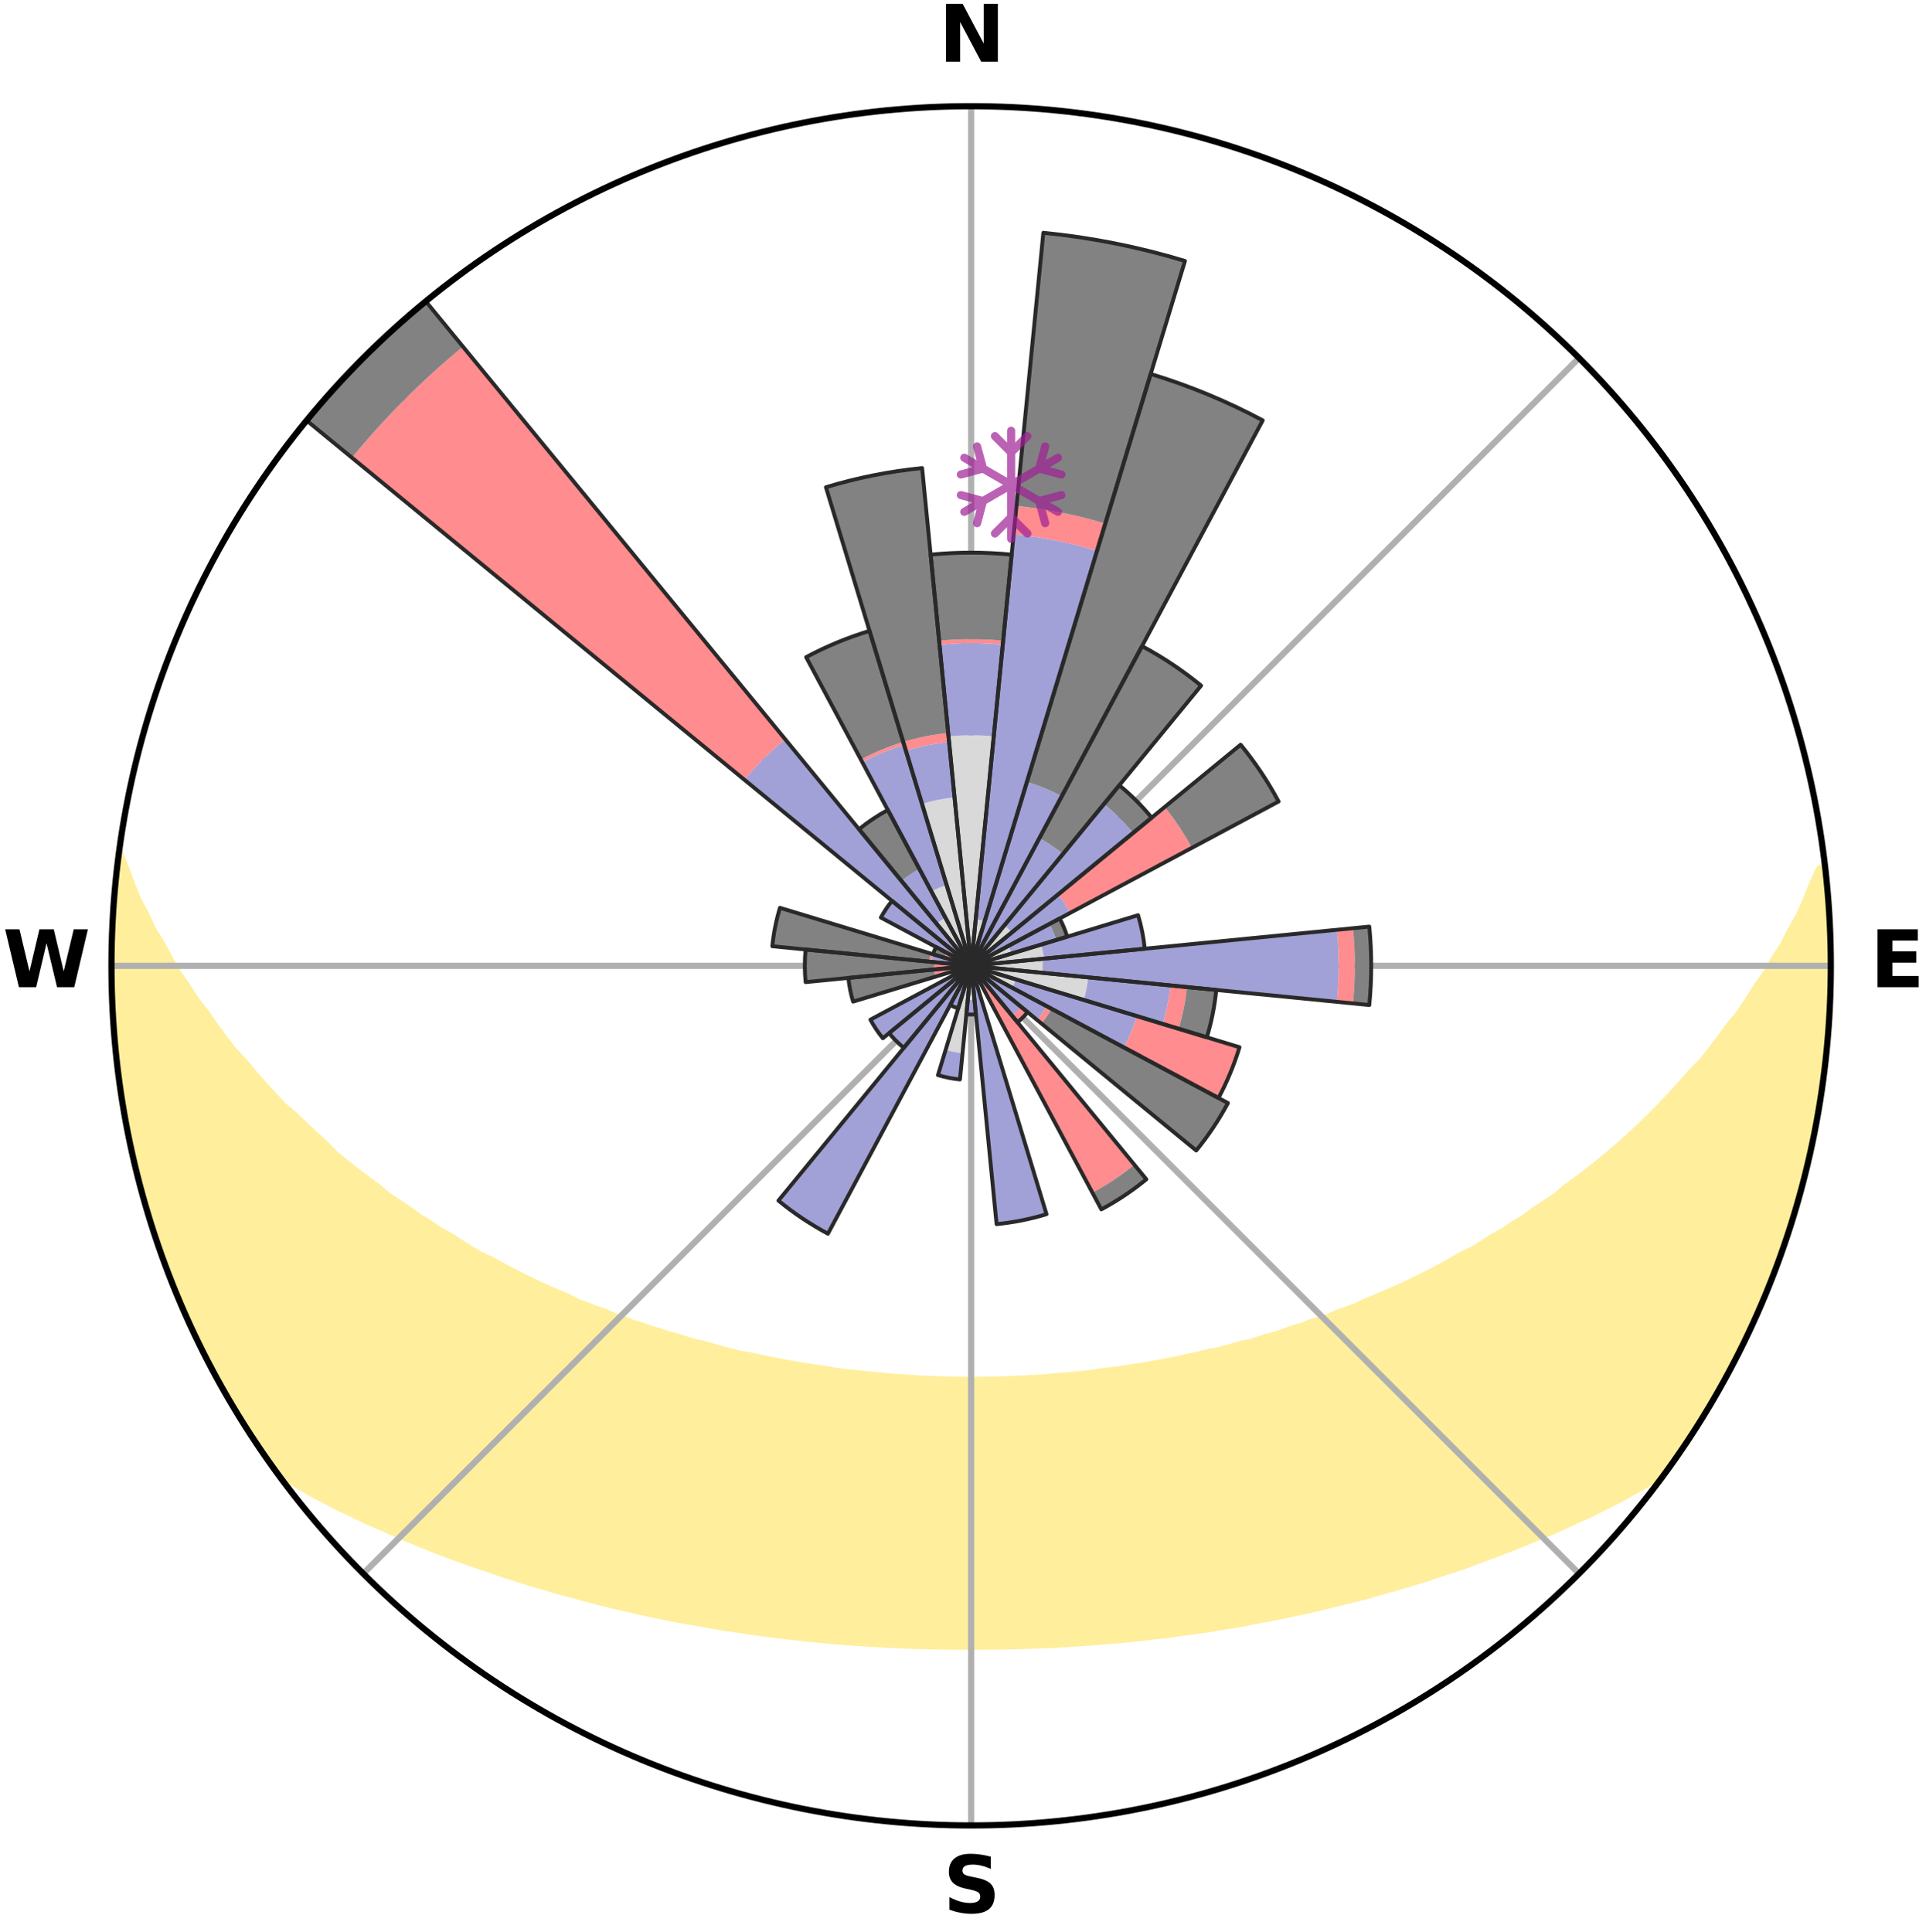 <?xml version="1.0" encoding="utf-8" standalone="no"?>
<!DOCTYPE svg PUBLIC "-//W3C//DTD SVG 1.1//EN"
  "http://www.w3.org/Graphics/SVG/1.1/DTD/svg11.dtd">
<svg xmlns:xlink="http://www.w3.org/1999/xlink" width="248.41pt" height="249.158pt" viewBox="0 0 248.41 249.158" xmlns="http://www.w3.org/2000/svg" version="1.1">
 <title>Ski Rose for Ballon d'Alsace</title>
 <defs>
  <style type="text/css">*{stroke-linejoin: round; stroke-linecap: butt}</style>
 </defs>
 <g id="figure_1">
  <g id="patch_1">
   <path d="M 0 249.158 
L 248.41 249.158 
L 248.41 0 
L 0 0 
z
" style="fill: #ffffff"/>
  </g>
  <g id="axes_1">
   <g id="patch_2">
    <path d="M 236.135 124.579 
C 236.135 110.018 233.267 95.599 227.695 82.147 
C 222.122 68.695 213.955 56.471 203.659 46.175 
C 193.363 35.879 181.139 27.711 167.687 22.139 
C 154.235 16.567 139.815 13.699 125.255 13.699 
C 110.694 13.699 96.275 16.567 82.823 22.139 
C 69.371 27.711 57.147 35.879 46.851 46.175 
C 36.555 56.471 28.387 68.695 22.815 82.147 
C 17.243 95.599 14.375 110.018 14.375 124.579 
C 14.375 139.14 17.243 153.559 22.815 167.011 
C 28.387 180.463 36.555 192.687 46.851 202.983 
C 57.147 213.279 69.371 221.447 82.823 227.019 
C 96.275 232.591 110.694 235.459 125.255 235.459 
C 139.815 235.459 154.235 232.591 167.687 227.019 
C 181.139 221.447 193.363 213.279 203.659 202.983 
C 213.955 192.687 222.122 180.463 227.695 167.011 
C 233.267 153.559 236.135 139.14 236.135 124.579 
M 125.255 124.579 
C 125.255 124.579 125.255 124.579 125.255 124.579 
C 125.255 124.579 125.255 124.579 125.255 124.579 
C 125.255 124.579 125.255 124.579 125.255 124.579 
C 125.255 124.579 125.255 124.579 125.255 124.579 
C 125.255 124.579 125.255 124.579 125.255 124.579 
C 125.255 124.579 125.255 124.579 125.255 124.579 
C 125.255 124.579 125.255 124.579 125.255 124.579 
C 125.255 124.579 125.255 124.579 125.255 124.579 
C 125.255 124.579 125.255 124.579 125.255 124.579 
C 125.255 124.579 125.255 124.579 125.255 124.579 
C 125.255 124.579 125.255 124.579 125.255 124.579 
C 125.255 124.579 125.255 124.579 125.255 124.579 
C 125.255 124.579 125.255 124.579 125.255 124.579 
C 125.255 124.579 125.255 124.579 125.255 124.579 
C 125.255 124.579 125.255 124.579 125.255 124.579 
C 125.255 124.579 125.255 124.579 125.255 124.579 
z
" style="fill: #ffffff"/>
   </g>
   <g id="PolyCollection_1">
    <defs>
     <path id="md3536276e4" d="M 235.405 -137.129 
L 234.696 -137.048 
L 233.791 -135.03 
L 232.999 -133.059 
L 232.15 -131.117 
L 231.053 -129.198 
L 230.11 -127.325 
L 228.926 -125.484 
L 227.907 -123.683 
L 226.65 -121.924 
L 225.566 -120.199 
L 224.451 -118.512 
L 223.105 -116.878 
L 221.936 -115.27 
L 220.742 -113.7 
L 219.524 -112.168 
L 218.083 -110.706 
L 216.823 -109.256 
L 215.544 -107.845 
L 214.246 -106.474 
L 212.932 -105.142 
L 211.602 -103.849 
L 210.258 -102.596 
L 208.901 -101.382 
L 207.532 -100.207 
L 206.153 -99.072 
L 204.765 -97.975 
L 203.369 -96.917 
L 201.967 -95.898 
L 200.738 -94.846 
L 199.324 -93.899 
L 197.906 -92.989 
L 196.658 -92.039 
L 195.236 -91.2 
L 193.979 -90.314 
L 192.556 -89.544 
L 191.295 -88.722 
L 190.031 -87.931 
L 188.612 -87.259 
L 187.349 -86.528 
L 186.086 -85.825 
L 184.824 -85.151 
L 183.563 -84.505 
L 182.305 -83.886 
L 181.049 -83.293 
L 179.798 -82.727 
L 178.551 -82.185 
L 177.309 -81.669 
L 176.073 -81.176 
L 174.958 -80.605 
L 173.732 -80.158 
L 172.512 -79.734 
L 171.405 -79.227 
L 170.198 -78.844 
L 169 -78.481 
L 167.905 -78.035 
L 166.721 -77.71 
L 165.634 -77.301 
L 164.55 -76.91 
L 163.39 -76.637 
L 162.316 -76.28 
L 161.246 -75.939 
L 160.111 -75.713 
L 159.053 -75.403 
L 157.999 -75.108 
L 156.95 -74.828 
L 155.849 -74.654 
L 154.813 -74.4 
L 153.781 -74.159 
L 152.754 -73.931 
L 151.733 -73.715 
L 150.717 -73.511 
L 149.705 -73.318 
L 148.699 -73.136 
L 147.698 -72.964 
L 146.702 -72.802 
L 145.71 -72.65 
L 144.724 -72.506 
L 143.742 -72.372 
L 142.765 -72.246 
L 141.793 -72.127 
L 140.841 -71.961 
L 139.875 -71.861 
L 138.913 -71.768 
L 137.954 -71.682 
L 137 -71.602 
L 136.048 -71.528 
L 135.107 -71.424 
L 134.16 -71.365 
L 133.216 -71.312 
L 132.274 -71.264 
L 131.334 -71.221 
L 130.398 -71.164 
L 129.461 -71.135 
L 128.525 -71.11 
L 127.59 -71.09 
L 126.656 -71.071 
L 125.722 -71.064 
L 124.788 -71.064 
L 123.854 -71.074 
L 122.919 -71.089 
L 121.985 -71.119 
L 121.05 -71.147 
L 120.113 -71.18 
L 119.175 -71.217 
L 118.235 -71.259 
L 117.298 -71.335 
L 116.354 -71.392 
L 115.409 -71.453 
L 114.46 -71.521 
L 113.518 -71.636 
L 112.564 -71.719 
L 111.607 -71.809 
L 110.647 -71.904 
L 109.682 -72.007 
L 108.714 -72.117 
L 107.741 -72.235 
L 106.786 -72.425 
L 105.806 -72.562 
L 104.822 -72.707 
L 103.833 -72.862 
L 102.839 -73.026 
L 101.84 -73.2 
L 100.836 -73.384 
L 99.827 -73.579 
L 98.813 -73.785 
L 97.794 -74.003 
L 96.77 -74.232 
L 95.689 -74.385 
L 94.652 -74.639 
L 93.61 -74.906 
L 92.563 -75.188 
L 91.512 -75.483 
L 90.457 -75.794 
L 89.325 -76.023 
L 88.258 -76.364 
L 87.187 -76.721 
L 86.03 -76.996 
L 84.949 -77.387 
L 83.775 -77.695 
L 82.685 -78.123 
L 81.496 -78.467 
L 80.398 -78.933 
L 79.195 -79.316 
L 78.091 -79.822 
L 76.875 -80.247 
L 75.652 -80.694 
L 74.421 -81.163 
L 73.307 -81.757 
L 72.069 -82.273 
L 70.825 -82.814 
L 69.577 -83.38 
L 68.326 -83.972 
L 67.071 -84.59 
L 65.814 -85.236 
L 64.555 -85.909 
L 63.295 -86.61 
L 61.882 -87.25 
L 60.62 -88.011 
L 59.36 -88.801 
L 58.101 -89.621 
L 56.682 -90.39 
L 55.428 -91.273 
L 54.01 -92.111 
L 52.764 -93.059 
L 51.351 -93.967 
L 49.94 -94.912 
L 48.714 -95.962 
L 47.315 -96.979 
L 45.923 -98.035 
L 44.538 -99.129 
L 43.162 -100.262 
L 41.988 -101.487 
L 40.636 -102.695 
L 39.296 -103.942 
L 37.971 -105.229 
L 36.463 -106.514 
L 35.169 -107.883 
L 33.892 -109.29 
L 32.635 -110.737 
L 31.399 -112.223 
L 29.982 -113.724 
L 28.79 -115.291 
L 27.624 -116.895 
L 26.484 -118.538 
L 25.168 -120.209 
L 24.086 -121.93 
L 22.831 -123.685 
L 21.814 -125.482 
L 20.833 -127.313 
L 19.689 -129.188 
L 18.789 -131.091 
L 17.742 -133.041 
L 16.946 -135.008 
L 16.215 -137.003 
L 15.385 -139.044 
L 15.385 -139.044 
L 15.385 -139.044 
L 15.248 -137.113 
L 14.895 -135.205 
L 14.749 -133.276 
L 14.635 -131.345 
L 14.632 -129.409 
L 14.487 -127.48 
L 14.394 -125.547 
L 14.49 -123.612 
L 14.444 -121.677 
L 14.526 -119.745 
L 14.639 -117.814 
L 14.783 -115.885 
L 14.958 -113.959 
L 15.164 -112.036 
L 15.486 -110.128 
L 15.668 -108.201 
L 15.967 -106.29 
L 16.295 -104.385 
L 16.653 -102.484 
L 17.041 -100.589 
L 17.46 -98.7 
L 17.909 -96.817 
L 18.48 -94.968 
L 18.99 -93.102 
L 19.531 -91.244 
L 20.195 -89.426 
L 20.797 -87.588 
L 21.43 -85.76 
L 22.094 -83.943 
L 22.849 -82.161 
L 23.576 -80.368 
L 24.422 -78.627 
L 25.188 -76.849 
L 26.095 -75.14 
L 26.954 -73.407 
L 27.839 -71.686 
L 28.775 -69.993 
L 29.748 -68.321 
L 30.734 -66.656 
L 31.76 -65.016 
L 32.798 -63.383 
L 33.879 -61.778 
L 34.988 -60.193 
L 36.401 -58.83 
L 38.199 -57.779 
L 39.96 -56.733 
L 41.794 -55.779 
L 43.581 -54.823 
L 45.433 -53.959 
L 47.23 -53.082 
L 49.079 -52.291 
L 50.874 -51.485 
L 52.668 -50.714 
L 54.458 -49.975 
L 56.245 -49.268 
L 58.026 -48.591 
L 59.802 -47.944 
L 61.572 -47.326 
L 63.335 -46.735 
L 65.054 -46.124 
L 66.804 -45.587 
L 68.509 -45.024 
L 70.243 -44.537 
L 71.939 -44.028 
L 73.658 -43.588 
L 75.337 -43.12 
L 77.013 -42.68 
L 78.679 -42.256 
L 80.342 -41.86 
L 81.995 -41.477 
L 83.644 -41.121 
L 85.284 -40.778 
L 86.919 -40.459 
L 88.545 -40.151 
L 90.166 -39.868 
L 91.778 -39.594 
L 93.372 -39.305 
L 94.975 -39.07 
L 96.568 -38.844 
L 98.147 -38.605 
L 99.732 -38.415 
L 101.302 -38.208 
L 102.874 -38.039 
L 104.436 -37.861 
L 106 -37.725 
L 107.554 -37.577 
L 109.105 -37.442 
L 110.655 -37.336 
L 112.2 -37.228 
L 113.745 -37.153 
L 115.285 -37.071 
L 116.822 -37.002 
L 118.358 -36.947 
L 119.893 -36.908 
L 121.426 -36.876 
L 122.958 -36.858 
L 124.489 -36.853 
L 126.02 -36.854 
L 127.552 -36.86 
L 129.084 -36.878 
L 130.617 -36.908 
L 132.151 -36.951 
L 133.687 -37.008 
L 135.226 -37.061 
L 136.766 -37.142 
L 138.308 -37.237 
L 139.855 -37.332 
L 141.403 -37.452 
L 142.953 -37.588 
L 144.513 -37.711 
L 146.071 -37.874 
L 147.638 -38.03 
L 149.204 -38.222 
L 150.783 -38.398 
L 152.357 -38.621 
L 153.945 -38.832 
L 155.542 -39.051 
L 157.131 -39.322 
L 158.737 -39.58 
L 160.352 -39.846 
L 161.957 -40.171 
L 163.581 -40.48 
L 165.216 -40.798 
L 166.854 -41.143 
L 168.503 -41.499 
L 170.155 -41.883 
L 171.818 -42.279 
L 173.483 -42.704 
L 175.185 -43.101 
L 176.868 -43.562 
L 178.554 -44.053 
L 180.28 -44.516 
L 181.983 -45.049 
L 183.725 -45.561 
L 185.435 -46.151 
L 187.191 -46.714 
L 188.955 -47.304 
L 190.685 -47.97 
L 192.46 -48.617 
L 194.241 -49.294 
L 196.026 -50.001 
L 197.816 -50.74 
L 199.658 -51.463 
L 201.454 -52.269 
L 203.251 -53.109 
L 205.106 -53.933 
L 206.899 -54.848 
L 208.741 -55.758 
L 210.519 -56.757 
L 212.341 -57.756 
L 214.135 -58.812 
L 215.521 -60.193 
L 216.634 -61.776 
L 217.714 -63.381 
L 218.749 -65.017 
L 219.794 -66.646 
L 220.782 -68.31 
L 221.652 -70.04 
L 222.585 -71.733 
L 223.588 -73.39 
L 224.442 -75.126 
L 225.33 -76.846 
L 226.146 -78.6 
L 226.874 -80.394 
L 227.647 -82.167 
L 228.372 -83.96 
L 229.05 -85.771 
L 229.738 -87.58 
L 230.316 -89.426 
L 230.961 -91.25 
L 231.493 -93.11 
L 232.097 -94.949 
L 232.493 -96.845 
L 232.988 -98.715 
L 233.469 -100.588 
L 233.892 -102.477 
L 234.138 -104.399 
L 234.495 -106.298 
L 234.806 -108.207 
L 235.087 -110.119 
L 235.329 -112.038 
L 235.532 -113.961 
L 235.7 -115.887 
L 235.832 -117.816 
L 235.926 -119.747 
L 235.989 -121.679 
L 236.012 -123.612 
L 236 -125.546 
L 235.952 -127.478 
L 235.878 -129.409 
L 235.764 -131.338 
L 235.792 -133.278 
L 235.617 -135.206 
L 235.405 -137.129 
z
" style="stroke: #ffee9c"/>
    </defs>
    <g clip-path="url(#p534ef6f64a)">
     <use xlink:href="#md3536276e4" x="0" y="249.158" style="fill: #ffee9c; stroke: #ffee9c"/>
    </g>
   </g>
   <g id="matplotlib.axis_1">
    <g id="xtick_1">
     <g id="line2d_1">
      <path d="M 125.255 124.579 
L 125.255 13.699 
" clip-path="url(#p534ef6f64a)" style="fill: none; stroke: #b0b0b0; stroke-width: 0.8; stroke-linecap: square"/>
     </g>
     <g id="text_1">
      <!-- N -->
      <g transform="translate(121.07 7.958) scale(0.1 -0.1)">
       <defs>
        <path id="DejaVuSans-Bold-4e" d="M 588 4666 
L 1931 4666 
L 3628 1466 
L 3628 4666 
L 4769 4666 
L 4769 0 
L 3425 0 
L 1728 3200 
L 1728 0 
L 588 0 
L 588 4666 
z
" transform="scale(0.016)"/>
       </defs>
       <use xlink:href="#DejaVuSans-Bold-4e"/>
      </g>
     </g>
    </g>
    <g id="xtick_2">
     <g id="line2d_2">
      <path d="M 125.255 124.579 
L 203.659 46.175 
" clip-path="url(#p534ef6f64a)" style="fill: none; stroke: #b0b0b0; stroke-width: 0.8; stroke-linecap: square"/>
     </g>
    </g>
    <g id="xtick_3">
     <g id="line2d_3">
      <path d="M 125.255 124.579 
L 236.135 124.579 
" clip-path="url(#p534ef6f64a)" style="fill: none; stroke: #b0b0b0; stroke-width: 0.8; stroke-linecap: square"/>
     </g>
     <g id="text_2">
      <!-- E -->
      <g transform="translate(241.219 127.338) scale(0.1 -0.1)">
       <defs>
        <path id="DejaVuSans-Bold-45" d="M 588 4666 
L 3834 4666 
L 3834 3756 
L 1791 3756 
L 1791 2888 
L 3713 2888 
L 3713 1978 
L 1791 1978 
L 1791 909 
L 3903 909 
L 3903 0 
L 588 0 
L 588 4666 
z
" transform="scale(0.016)"/>
       </defs>
       <use xlink:href="#DejaVuSans-Bold-45"/>
      </g>
     </g>
    </g>
    <g id="xtick_4">
     <g id="line2d_4">
      <path d="M 125.255 124.579 
L 203.659 202.983 
" clip-path="url(#p534ef6f64a)" style="fill: none; stroke: #b0b0b0; stroke-width: 0.8; stroke-linecap: square"/>
     </g>
    </g>
    <g id="xtick_5">
     <g id="line2d_5">
      <path d="M 125.255 124.579 
L 125.255 235.459 
" clip-path="url(#p534ef6f64a)" style="fill: none; stroke: #b0b0b0; stroke-width: 0.8; stroke-linecap: square"/>
     </g>
     <g id="text_3">
      <!-- S -->
      <g transform="translate(121.654 246.718) scale(0.1 -0.1)">
       <defs>
        <path id="DejaVuSans-Bold-53" d="M 3834 4519 
L 3834 3531 
Q 3450 3703 3084 3790 
Q 2719 3878 2394 3878 
Q 1963 3878 1756 3759 
Q 1550 3641 1550 3391 
Q 1550 3203 1689 3098 
Q 1828 2994 2194 2919 
L 2706 2816 
Q 3484 2659 3812 2340 
Q 4141 2022 4141 1434 
Q 4141 663 3683 286 
Q 3225 -91 2284 -91 
Q 1841 -91 1394 -6 
Q 947 78 500 244 
L 500 1259 
Q 947 1022 1364 901 
Q 1781 781 2169 781 
Q 2563 781 2772 912 
Q 2981 1044 2981 1288 
Q 2981 1506 2839 1625 
Q 2697 1744 2272 1838 
L 1806 1941 
Q 1106 2091 782 2419 
Q 459 2747 459 3303 
Q 459 4000 909 4375 
Q 1359 4750 2203 4750 
Q 2588 4750 2994 4692 
Q 3400 4634 3834 4519 
z
" transform="scale(0.016)"/>
       </defs>
       <use xlink:href="#DejaVuSans-Bold-53"/>
      </g>
     </g>
    </g>
    <g id="xtick_6">
     <g id="line2d_6">
      <path d="M 125.255 124.579 
L 46.851 202.983 
" clip-path="url(#p534ef6f64a)" style="fill: none; stroke: #b0b0b0; stroke-width: 0.8; stroke-linecap: square"/>
     </g>
    </g>
    <g id="xtick_7">
     <g id="line2d_7">
      <path d="M 125.255 124.579 
L 14.375 124.579 
" clip-path="url(#p534ef6f64a)" style="fill: none; stroke: #b0b0b0; stroke-width: 0.8; stroke-linecap: square"/>
     </g>
     <g id="text_4">
      <!-- W -->
      <g transform="translate(0.36 127.338) scale(0.1 -0.1)">
       <defs>
        <path id="DejaVuSans-Bold-57" d="M 191 4666 
L 1344 4666 
L 2150 1275 
L 2950 4666 
L 4109 4666 
L 4909 1275 
L 5716 4666 
L 6859 4666 
L 5759 0 
L 4372 0 
L 3525 3547 
L 2688 0 
L 1300 0 
L 191 4666 
z
" transform="scale(0.016)"/>
       </defs>
       <use xlink:href="#DejaVuSans-Bold-57"/>
      </g>
     </g>
    </g>
    <g id="xtick_8">
     <g id="line2d_8">
      <path d="M 125.255 124.579 
L 46.851 46.175 
" clip-path="url(#p534ef6f64a)" style="fill: none; stroke: #b0b0b0; stroke-width: 0.8; stroke-linecap: square"/>
     </g>
    </g>
   </g>
   <g id="matplotlib.axis_2"/>
   <g id="patch_3">
    <path d="M 125.255 124.579 
C 125.255 124.579 125.255 124.579 125.255 124.579 
C 125.255 124.579 125.255 124.579 125.255 124.579 
L 128.17 94.986 
C 127.201 94.89 126.228 94.842 125.255 94.842 
C 124.282 94.842 123.309 94.89 122.34 94.986 
z
" clip-path="url(#p534ef6f64a)" style="fill: #d9d9d9"/>
   </g>
   <g id="patch_4">
    <path d="M 125.255 124.579 
C 125.255 124.579 125.255 124.579 125.255 124.579 
C 125.255 124.579 125.255 124.579 125.255 124.579 
L 127 118.825 
C 126.812 118.768 126.621 118.72 126.428 118.681 
C 126.235 118.643 126.04 118.614 125.844 118.595 
z
" clip-path="url(#p534ef6f64a)" style="fill: #d9d9d9"/>
   </g>
   <g id="patch_5">
    <path d="M 125.255 124.579 
C 125.255 124.579 125.255 124.579 125.255 124.579 
C 125.255 124.579 125.255 124.579 125.255 124.579 
L 126.11 122.98 
C 126.057 122.952 126.004 122.927 125.949 122.904 
C 125.894 122.881 125.838 122.861 125.781 122.844 
z
" clip-path="url(#p534ef6f64a)" style="fill: #d9d9d9"/>
   </g>
   <g id="patch_6">
    <path d="M 125.255 124.579 
C 125.255 124.579 125.255 124.579 125.255 124.579 
C 125.255 124.579 125.255 124.579 125.255 124.579 
L 125.255 124.579 
C 125.255 124.579 125.255 124.579 125.255 124.579 
C 125.255 124.579 125.255 124.579 125.255 124.579 
z
" clip-path="url(#p534ef6f64a)" style="fill: #d9d9d9"/>
   </g>
   <g id="patch_7">
    <path d="M 125.255 124.579 
C 125.255 124.579 125.255 124.579 125.255 124.579 
C 125.255 124.579 125.255 124.579 125.255 124.579 
L 130.499 120.275 
C 130.358 120.104 130.209 119.939 130.052 119.782 
C 129.895 119.625 129.73 119.476 129.559 119.335 
z
" clip-path="url(#p534ef6f64a)" style="fill: #d9d9d9"/>
   </g>
   <g id="patch_8">
    <path d="M 125.255 124.579 
C 125.255 124.579 125.255 124.579 125.255 124.579 
C 125.255 124.579 125.255 124.579 125.255 124.579 
L 127.516 123.37 
C 127.477 123.296 127.433 123.224 127.387 123.155 
C 127.34 123.085 127.29 123.017 127.237 122.952 
z
" clip-path="url(#p534ef6f64a)" style="fill: #d9d9d9"/>
   </g>
   <g id="patch_9">
    <path d="M 125.255 124.579 
C 125.255 124.579 125.255 124.579 125.255 124.579 
C 125.255 124.579 125.255 124.579 125.255 124.579 
L 130.46 123 
C 130.408 122.83 130.348 122.662 130.28 122.498 
C 130.212 122.333 130.136 122.172 130.052 122.015 
z
" clip-path="url(#p534ef6f64a)" style="fill: #d9d9d9"/>
   </g>
   <g id="patch_10">
    <path d="M 125.255 124.579 
C 125.255 124.579 125.255 124.579 125.255 124.579 
C 125.255 124.579 125.255 124.579 125.255 124.579 
L 134.631 123.656 
C 134.6 123.349 134.555 123.044 134.495 122.741 
C 134.435 122.439 134.36 122.139 134.27 121.844 
z
" clip-path="url(#p534ef6f64a)" style="fill: #d9d9d9"/>
   </g>
   <g id="patch_11">
    <path d="M 125.255 124.579 
C 125.255 124.579 125.255 124.579 125.255 124.579 
C 125.255 124.579 125.255 124.579 125.255 124.579 
L 134.455 125.485 
C 134.485 125.184 134.5 124.882 134.5 124.579 
C 134.5 124.276 134.485 123.974 134.455 123.673 
z
" clip-path="url(#p534ef6f64a)" style="fill: #d9d9d9"/>
   </g>
   <g id="patch_12">
    <path d="M 125.255 124.579 
C 125.255 124.579 125.255 124.579 125.255 124.579 
C 125.255 124.579 125.255 124.579 125.255 124.579 
L 139.771 128.982 
C 139.915 128.507 140.036 128.025 140.133 127.538 
C 140.23 127.051 140.302 126.56 140.351 126.066 
z
" clip-path="url(#p534ef6f64a)" style="fill: #d9d9d9"/>
   </g>
   <g id="patch_13">
    <path d="M 125.255 124.579 
C 125.255 124.579 125.255 124.579 125.255 124.579 
C 125.255 124.579 125.255 124.579 125.255 124.579 
L 130.558 127.414 
C 130.651 127.24 130.735 127.062 130.81 126.88 
C 130.886 126.698 130.952 126.513 131.009 126.325 
z
" clip-path="url(#p534ef6f64a)" style="fill: #d9d9d9"/>
   </g>
   <g id="patch_14">
    <path d="M 125.255 124.579 
C 125.255 124.579 125.255 124.579 125.255 124.579 
C 125.255 124.579 125.255 124.579 125.255 124.579 
L 125.255 124.579 
C 125.255 124.579 125.255 124.579 125.255 124.579 
C 125.255 124.579 125.255 124.579 125.255 124.579 
z
" clip-path="url(#p534ef6f64a)" style="fill: #d9d9d9"/>
   </g>
   <g id="patch_15">
    <path d="M 125.255 124.579 
C 125.255 124.579 125.255 124.579 125.255 124.579 
C 125.255 124.579 125.255 124.579 125.255 124.579 
L 125.255 124.579 
C 125.255 124.579 125.255 124.579 125.255 124.579 
C 125.255 124.579 125.255 124.579 125.255 124.579 
z
" clip-path="url(#p534ef6f64a)" style="fill: #d9d9d9"/>
   </g>
   <g id="patch_16">
    <path d="M 125.255 124.579 
C 125.255 124.579 125.255 124.579 125.255 124.579 
C 125.255 124.579 125.255 124.579 125.255 124.579 
L 125.255 124.579 
C 125.255 124.579 125.255 124.579 125.255 124.579 
C 125.255 124.579 125.255 124.579 125.255 124.579 
z
" clip-path="url(#p534ef6f64a)" style="fill: #d9d9d9"/>
   </g>
   <g id="patch_17">
    <path d="M 125.255 124.579 
C 125.255 124.579 125.255 124.579 125.255 124.579 
C 125.255 124.579 125.255 124.579 125.255 124.579 
L 125.255 124.579 
C 125.255 124.579 125.255 124.579 125.255 124.579 
C 125.255 124.579 125.255 124.579 125.255 124.579 
z
" clip-path="url(#p534ef6f64a)" style="fill: #d9d9d9"/>
   </g>
   <g id="patch_18">
    <path d="M 125.255 124.579 
C 125.255 124.579 125.255 124.579 125.255 124.579 
C 125.255 124.579 125.255 124.579 125.255 124.579 
L 125.255 124.579 
C 125.255 124.579 125.255 124.579 125.255 124.579 
C 125.255 124.579 125.255 124.579 125.255 124.579 
z
" clip-path="url(#p534ef6f64a)" style="fill: #d9d9d9"/>
   </g>
   <g id="patch_19">
    <path d="M 125.255 124.579 
C 125.255 124.579 125.255 124.579 125.255 124.579 
C 125.255 124.579 125.255 124.579 125.255 124.579 
L 124.82 128.999 
C 124.964 129.013 125.109 129.02 125.255 129.02 
C 125.4 129.02 125.545 129.013 125.69 128.999 
z
" clip-path="url(#p534ef6f64a)" style="fill: #d9d9d9"/>
   </g>
   <g id="patch_20">
    <path d="M 125.255 124.579 
C 125.255 124.579 125.255 124.579 125.255 124.579 
C 125.255 124.579 125.255 124.579 125.255 124.579 
L 121.968 135.414 
C 122.323 135.522 122.682 135.612 123.046 135.684 
C 123.409 135.756 123.776 135.811 124.145 135.847 
z
" clip-path="url(#p534ef6f64a)" style="fill: #d9d9d9"/>
   </g>
   <g id="patch_21">
    <path d="M 125.255 124.579 
C 125.255 124.579 125.255 124.579 125.255 124.579 
C 125.255 124.579 125.255 124.579 125.255 124.579 
L 125.255 124.579 
C 125.255 124.579 125.255 124.579 125.255 124.579 
C 125.255 124.579 125.255 124.579 125.255 124.579 
z
" clip-path="url(#p534ef6f64a)" style="fill: #d9d9d9"/>
   </g>
   <g id="patch_22">
    <path d="M 125.255 124.579 
C 125.255 124.579 125.255 124.579 125.255 124.579 
C 125.255 124.579 125.255 124.579 125.255 124.579 
L 125.255 124.579 
C 125.255 124.579 125.255 124.579 125.255 124.579 
C 125.255 124.579 125.255 124.579 125.255 124.579 
z
" clip-path="url(#p534ef6f64a)" style="fill: #d9d9d9"/>
   </g>
   <g id="patch_23">
    <path d="M 125.255 124.579 
C 125.255 124.579 125.255 124.579 125.255 124.579 
C 125.255 124.579 125.255 124.579 125.255 124.579 
L 122.827 126.571 
C 122.893 126.651 122.962 126.727 123.034 126.8 
C 123.107 126.872 123.183 126.941 123.263 127.007 
z
" clip-path="url(#p534ef6f64a)" style="fill: #d9d9d9"/>
   </g>
   <g id="patch_24">
    <path d="M 125.255 124.579 
C 125.255 124.579 125.255 124.579 125.255 124.579 
C 125.255 124.579 125.255 124.579 125.255 124.579 
L 125.255 124.579 
C 125.255 124.579 125.255 124.579 125.255 124.579 
C 125.255 124.579 125.255 124.579 125.255 124.579 
z
" clip-path="url(#p534ef6f64a)" style="fill: #d9d9d9"/>
   </g>
   <g id="patch_25">
    <path d="M 125.255 124.579 
C 125.255 124.579 125.255 124.579 125.255 124.579 
C 125.255 124.579 125.255 124.579 125.255 124.579 
L 125.255 124.579 
C 125.255 124.579 125.255 124.579 125.255 124.579 
C 125.255 124.579 125.255 124.579 125.255 124.579 
z
" clip-path="url(#p534ef6f64a)" style="fill: #d9d9d9"/>
   </g>
   <g id="patch_26">
    <path d="M 125.255 124.579 
C 125.255 124.579 125.255 124.579 125.255 124.579 
C 125.255 124.579 125.255 124.579 125.255 124.579 
L 125.255 124.579 
C 125.255 124.579 125.255 124.579 125.255 124.579 
C 125.255 124.579 125.255 124.579 125.255 124.579 
z
" clip-path="url(#p534ef6f64a)" style="fill: #d9d9d9"/>
   </g>
   <g id="patch_27">
    <path d="M 125.255 124.579 
C 125.255 124.579 125.255 124.579 125.255 124.579 
C 125.255 124.579 125.255 124.579 125.255 124.579 
L 125.255 124.579 
C 125.255 124.579 125.255 124.579 125.255 124.579 
C 125.255 124.579 125.255 124.579 125.255 124.579 
z
" clip-path="url(#p534ef6f64a)" style="fill: #d9d9d9"/>
   </g>
   <g id="patch_28">
    <path d="M 125.255 124.579 
C 125.255 124.579 125.255 124.579 125.255 124.579 
C 125.255 124.579 125.255 124.579 125.255 124.579 
L 125.255 124.579 
C 125.255 124.579 125.255 124.579 125.255 124.579 
C 125.255 124.579 125.255 124.579 125.255 124.579 
z
" clip-path="url(#p534ef6f64a)" style="fill: #d9d9d9"/>
   </g>
   <g id="patch_29">
    <path d="M 125.255 124.579 
C 125.255 124.579 125.255 124.579 125.255 124.579 
C 125.255 124.579 125.255 124.579 125.255 124.579 
L 125.255 124.579 
C 125.255 124.579 125.255 124.579 125.255 124.579 
C 125.255 124.579 125.255 124.579 125.255 124.579 
z
" clip-path="url(#p534ef6f64a)" style="fill: #d9d9d9"/>
   </g>
   <g id="patch_30">
    <path d="M 125.255 124.579 
C 125.255 124.579 125.255 124.579 125.255 124.579 
C 125.255 124.579 125.255 124.579 125.255 124.579 
L 125.255 124.579 
C 125.255 124.579 125.255 124.579 125.255 124.579 
C 125.255 124.579 125.255 124.579 125.255 124.579 
z
" clip-path="url(#p534ef6f64a)" style="fill: #d9d9d9"/>
   </g>
   <g id="patch_31">
    <path d="M 125.255 124.579 
C 125.255 124.579 125.255 124.579 125.255 124.579 
C 125.255 124.579 125.255 124.579 125.255 124.579 
L 125.255 124.579 
C 125.255 124.579 125.255 124.579 125.255 124.579 
C 125.255 124.579 125.255 124.579 125.255 124.579 
z
" clip-path="url(#p534ef6f64a)" style="fill: #d9d9d9"/>
   </g>
   <g id="patch_32">
    <path d="M 125.255 124.579 
C 125.255 124.579 125.255 124.579 125.255 124.579 
C 125.255 124.579 125.255 124.579 125.255 124.579 
L 121.945 118.386 
C 121.742 118.495 121.545 118.613 121.354 118.74 
C 121.163 118.868 120.978 119.005 120.8 119.151 
z
" clip-path="url(#p534ef6f64a)" style="fill: #d9d9d9"/>
   </g>
   <g id="patch_33">
    <path d="M 125.255 124.579 
C 125.255 124.579 125.255 124.579 125.255 124.579 
C 125.255 124.579 125.255 124.579 125.255 124.579 
L 122.097 114.169 
C 121.756 114.272 121.421 114.392 121.092 114.529 
C 120.763 114.665 120.441 114.817 120.127 114.985 
z
" clip-path="url(#p534ef6f64a)" style="fill: #d9d9d9"/>
   </g>
   <g id="patch_34">
    <path d="M 125.255 124.579 
C 125.255 124.579 125.255 124.579 125.255 124.579 
C 125.255 124.579 125.255 124.579 125.255 124.579 
L 123.115 102.852 
C 122.404 102.922 121.696 103.027 120.996 103.166 
C 120.295 103.306 119.601 103.479 118.917 103.687 
z
" clip-path="url(#p534ef6f64a)" style="fill: #d9d9d9"/>
   </g>
   <g id="patch_35">
    <path d="M 122.34 94.986 
C 123.309 94.89 124.282 94.842 125.255 94.842 
C 126.228 94.842 127.201 94.89 128.17 94.986 
L 129.335 83.158 
C 127.979 83.024 126.617 82.957 125.255 82.957 
C 123.892 82.957 122.531 83.024 121.175 83.158 
z
" clip-path="url(#p534ef6f64a)" style="fill: #a1a1d8"/>
   </g>
   <g id="patch_36">
    <path d="M 125.844 118.595 
C 126.04 118.614 126.235 118.643 126.428 118.681 
C 126.621 118.72 126.812 118.768 127 118.825 
L 141.494 71.046 
C 139.742 70.515 137.964 70.069 136.169 69.712 
C 134.373 69.355 132.56 69.086 130.738 68.907 
z
" clip-path="url(#p534ef6f64a)" style="fill: #a1a1d8"/>
   </g>
   <g id="patch_37">
    <path d="M 125.781 122.844 
C 125.838 122.861 125.894 122.881 125.949 122.904 
C 126.004 122.927 126.057 122.952 126.11 122.98 
L 136.942 102.713 
C 136.227 102.331 135.493 101.983 134.743 101.673 
C 133.993 101.362 133.229 101.089 132.452 100.853 
z
" clip-path="url(#p534ef6f64a)" style="fill: #a1a1d8"/>
   </g>
   <g id="patch_38">
    <path d="M 125.255 124.579 
C 125.255 124.579 125.255 124.579 125.255 124.579 
C 125.255 124.579 125.255 124.579 125.255 124.579 
L 137.097 110.149 
C 136.625 109.762 136.134 109.398 135.626 109.058 
C 135.118 108.719 134.593 108.404 134.054 108.116 
z
" clip-path="url(#p534ef6f64a)" style="fill: #a1a1d8"/>
   </g>
   <g id="patch_39">
    <path d="M 129.559 119.335 
C 129.73 119.476 129.895 119.625 130.052 119.782 
C 130.209 119.939 130.358 120.104 130.499 120.275 
L 146.137 107.441 
C 145.576 106.758 144.982 106.102 144.357 105.477 
C 143.732 104.852 143.076 104.258 142.393 103.697 
z
" clip-path="url(#p534ef6f64a)" style="fill: #a1a1d8"/>
   </g>
   <g id="patch_40">
    <path d="M 127.237 122.952 
C 127.29 123.017 127.34 123.085 127.387 123.155 
C 127.433 123.224 127.477 123.296 127.516 123.37 
L 138.047 117.742 
C 137.823 117.323 137.579 116.915 137.315 116.521 
C 137.051 116.126 136.768 115.744 136.467 115.377 
z
" clip-path="url(#p534ef6f64a)" style="fill: #a1a1d8"/>
   </g>
   <g id="patch_41">
    <path d="M 130.052 122.015 
C 130.136 122.172 130.212 122.333 130.28 122.498 
C 130.348 122.662 130.408 122.83 130.46 123 
L 136.228 121.25 
C 136.119 120.891 135.993 120.538 135.849 120.191 
C 135.705 119.844 135.545 119.505 135.368 119.174 
z
" clip-path="url(#p534ef6f64a)" style="fill: #a1a1d8"/>
   </g>
   <g id="patch_42">
    <path d="M 134.27 121.844 
C 134.36 122.139 134.435 122.439 134.495 122.741 
C 134.555 123.044 134.6 123.349 134.631 123.656 
L 147.646 122.374 
C 147.574 121.641 147.466 120.912 147.322 120.19 
C 147.179 119.467 147 118.752 146.786 118.048 
z
" clip-path="url(#p534ef6f64a)" style="fill: #a1a1d8"/>
   </g>
   <g id="patch_43">
    <path d="M 134.455 123.673 
C 134.485 123.974 134.5 124.276 134.5 124.579 
C 134.5 124.882 134.485 125.184 134.455 125.485 
L 172.445 129.227 
C 172.597 127.682 172.673 126.131 172.673 124.579 
C 172.673 123.027 172.597 121.476 172.445 119.931 
z
" clip-path="url(#p534ef6f64a)" style="fill: #a1a1d8"/>
   </g>
   <g id="patch_44">
    <path d="M 140.351 126.066 
C 140.302 126.56 140.23 127.051 140.133 127.538 
C 140.036 128.025 139.915 128.507 139.771 128.982 
L 149.975 132.078 
C 150.22 131.269 150.426 130.448 150.591 129.619 
C 150.756 128.789 150.88 127.953 150.963 127.111 
z
" clip-path="url(#p534ef6f64a)" style="fill: #a1a1d8"/>
   </g>
   <g id="patch_45">
    <path d="M 131.009 126.325 
C 130.952 126.513 130.886 126.698 130.81 126.88 
C 130.735 127.062 130.651 127.24 130.558 127.414 
L 144.969 135.116 
C 145.313 134.471 145.626 133.809 145.906 133.133 
C 146.186 132.457 146.433 131.768 146.645 131.068 
z
" clip-path="url(#p534ef6f64a)" style="fill: #a1a1d8"/>
   </g>
   <g id="patch_46">
    <path d="M 125.255 124.579 
C 125.255 124.579 125.255 124.579 125.255 124.579 
C 125.255 124.579 125.255 124.579 125.255 124.579 
L 133.78 131.575 
C 134.009 131.296 134.224 131.006 134.425 130.706 
C 134.625 130.406 134.811 130.096 134.981 129.778 
z
" clip-path="url(#p534ef6f64a)" style="fill: #a1a1d8"/>
   </g>
   <g id="patch_47">
    <path d="M 125.255 124.579 
C 125.255 124.579 125.255 124.579 125.255 124.579 
C 125.255 124.579 125.255 124.579 125.255 124.579 
L 130.526 131.002 
C 130.736 130.829 130.938 130.646 131.13 130.454 
C 131.322 130.262 131.505 130.06 131.677 129.85 
z
" clip-path="url(#p534ef6f64a)" style="fill: #a1a1d8"/>
   </g>
   <g id="patch_48">
    <path d="M 125.255 124.579 
C 125.255 124.579 125.255 124.579 125.255 124.579 
C 125.255 124.579 125.255 124.579 125.255 124.579 
L 126.735 127.349 
C 126.826 127.3 126.914 127.247 127 127.19 
C 127.085 127.133 127.168 127.072 127.247 127.007 
z
" clip-path="url(#p534ef6f64a)" style="fill: #a1a1d8"/>
   </g>
   <g id="patch_49">
    <path d="M 125.255 124.579 
C 125.255 124.579 125.255 124.579 125.255 124.579 
C 125.255 124.579 125.255 124.579 125.255 124.579 
L 125.255 124.579 
C 125.255 124.579 125.255 124.579 125.255 124.579 
C 125.255 124.579 125.255 124.579 125.255 124.579 
z
" clip-path="url(#p534ef6f64a)" style="fill: #a1a1d8"/>
   </g>
   <g id="patch_50">
    <path d="M 125.255 124.579 
C 125.255 124.579 125.255 124.579 125.255 124.579 
C 125.255 124.579 125.255 124.579 125.255 124.579 
L 128.537 157.899 
C 129.627 157.791 130.712 157.63 131.787 157.416 
C 132.861 157.203 133.925 156.936 134.974 156.618 
z
" clip-path="url(#p534ef6f64a)" style="fill: #a1a1d8"/>
   </g>
   <g id="patch_51">
    <path d="M 125.69 128.999 
C 125.545 129.013 125.4 129.02 125.255 129.02 
C 125.109 129.02 124.964 129.013 124.82 128.999 
L 124.639 130.83 
C 124.844 130.85 125.049 130.86 125.255 130.86 
C 125.46 130.86 125.666 130.85 125.87 130.83 
z
" clip-path="url(#p534ef6f64a)" style="fill: #a1a1d8"/>
   </g>
   <g id="patch_52">
    <path d="M 124.145 135.847 
C 123.776 135.811 123.409 135.756 123.046 135.684 
C 122.682 135.612 122.323 135.522 121.968 135.414 
L 120.979 138.674 
C 121.44 138.814 121.908 138.932 122.381 139.026 
C 122.854 139.12 123.331 139.19 123.811 139.238 
z
" clip-path="url(#p534ef6f64a)" style="fill: #a1a1d8"/>
   </g>
   <g id="patch_53">
    <path d="M 125.255 124.579 
C 125.255 124.579 125.255 124.579 125.255 124.579 
C 125.255 124.579 125.255 124.579 125.255 124.579 
L 122.552 129.636 
C 122.718 129.724 122.887 129.804 123.061 129.876 
C 123.234 129.948 123.411 130.011 123.591 130.066 
z
" clip-path="url(#p534ef6f64a)" style="fill: #a1a1d8"/>
   </g>
   <g id="patch_54">
    <path d="M 125.255 124.579 
C 125.255 124.579 125.255 124.579 125.255 124.579 
C 125.255 124.579 125.255 124.579 125.255 124.579 
L 100.399 154.866 
C 101.39 155.68 102.421 156.444 103.487 157.157 
C 104.553 157.869 105.654 158.529 106.785 159.134 
z
" clip-path="url(#p534ef6f64a)" style="fill: #a1a1d8"/>
   </g>
   <g id="patch_55">
    <path d="M 123.263 127.007 
C 123.183 126.941 123.107 126.872 123.034 126.8 
C 122.962 126.727 122.893 126.651 122.827 126.571 
L 114.674 133.263 
C 114.958 133.609 115.259 133.941 115.576 134.258 
C 115.892 134.575 116.225 134.876 116.571 135.16 
z
" clip-path="url(#p534ef6f64a)" style="fill: #a1a1d8"/>
   </g>
   <g id="patch_56">
    <path d="M 125.255 124.579 
C 125.255 124.579 125.255 124.579 125.255 124.579 
C 125.255 124.579 125.255 124.579 125.255 124.579 
L 112.265 131.523 
C 112.492 131.948 112.74 132.361 113.008 132.762 
C 113.276 133.163 113.563 133.551 113.869 133.923 
z
" clip-path="url(#p534ef6f64a)" style="fill: #a1a1d8"/>
   </g>
   <g id="patch_57">
    <path d="M 125.255 124.579 
C 125.255 124.579 125.255 124.579 125.255 124.579 
C 125.255 124.579 125.255 124.579 125.255 124.579 
L 123.52 125.105 
C 123.537 125.162 123.557 125.218 123.58 125.273 
C 123.602 125.328 123.628 125.381 123.656 125.434 
z
" clip-path="url(#p534ef6f64a)" style="fill: #a1a1d8"/>
   </g>
   <g id="patch_58">
    <path d="M 125.255 124.579 
C 125.255 124.579 125.255 124.579 125.255 124.579 
C 125.255 124.579 125.255 124.579 125.255 124.579 
L 123.45 124.757 
C 123.456 124.816 123.465 124.875 123.477 124.933 
C 123.488 124.991 123.503 125.049 123.52 125.105 
z
" clip-path="url(#p534ef6f64a)" style="fill: #a1a1d8"/>
   </g>
   <g id="patch_59">
    <path d="M 125.255 124.579 
C 125.255 124.579 125.255 124.579 125.255 124.579 
C 125.255 124.579 125.255 124.579 125.255 124.579 
L 123.45 124.401 
C 123.445 124.46 123.442 124.52 123.442 124.579 
C 123.442 124.638 123.445 124.698 123.45 124.757 
z
" clip-path="url(#p534ef6f64a)" style="fill: #a1a1d8"/>
   </g>
   <g id="patch_60">
    <path d="M 125.255 124.579 
C 125.255 124.579 125.255 124.579 125.255 124.579 
C 125.255 124.579 125.255 124.579 125.255 124.579 
L 120.347 123.09 
C 120.299 123.251 120.258 123.414 120.225 123.579 
C 120.192 123.743 120.168 123.909 120.151 124.076 
z
" clip-path="url(#p534ef6f64a)" style="fill: #a1a1d8"/>
   </g>
   <g id="patch_61">
    <path d="M 125.255 124.579 
C 125.255 124.579 125.255 124.579 125.255 124.579 
C 125.255 124.579 125.255 124.579 125.255 124.579 
L 123.656 123.724 
C 123.628 123.777 123.602 123.83 123.58 123.885 
C 123.557 123.94 123.537 123.996 123.52 124.053 
z
" clip-path="url(#p534ef6f64a)" style="fill: #a1a1d8"/>
   </g>
   <g id="patch_62">
    <path d="M 125.255 124.579 
C 125.255 124.579 125.255 124.579 125.255 124.579 
C 125.255 124.579 125.255 124.579 125.255 124.579 
L 115.052 116.205 
C 114.777 116.539 114.52 116.887 114.28 117.246 
C 114.04 117.605 113.818 117.976 113.614 118.357 
z
" clip-path="url(#p534ef6f64a)" style="fill: #a1a1d8"/>
   </g>
   <g id="patch_63">
    <path d="M 125.255 124.579 
C 125.255 124.579 125.255 124.579 125.255 124.579 
C 125.255 124.579 125.255 124.579 125.255 124.579 
L 101.265 95.348 
C 100.309 96.133 99.391 96.965 98.516 97.84 
C 97.641 98.715 96.809 99.633 96.024 100.59 
z
" clip-path="url(#p534ef6f64a)" style="fill: #a1a1d8"/>
   </g>
   <g id="patch_64">
    <path d="M 120.8 119.151 
C 120.978 119.005 121.163 118.868 121.354 118.74 
C 121.545 118.613 121.742 118.495 121.945 118.386 
L 118.58 112.091 
C 118.171 112.309 117.773 112.547 117.388 112.805 
C 117.002 113.062 116.63 113.339 116.271 113.633 
z
" clip-path="url(#p534ef6f64a)" style="fill: #a1a1d8"/>
   </g>
   <g id="patch_65">
    <path d="M 120.127 114.985 
C 120.441 114.817 120.763 114.665 121.092 114.529 
C 121.421 114.392 121.756 114.272 122.097 114.169 
L 116.607 96.07 
C 115.674 96.353 114.755 96.682 113.854 97.055 
C 112.953 97.428 112.071 97.845 111.211 98.305 
z
" clip-path="url(#p534ef6f64a)" style="fill: #a1a1d8"/>
   </g>
   <g id="patch_66">
    <path d="M 118.917 103.687 
C 119.601 103.479 120.295 103.306 120.996 103.166 
C 121.696 103.027 122.404 102.922 123.115 102.852 
L 122.411 95.709 
C 121.466 95.803 120.527 95.942 119.595 96.127 
C 118.664 96.312 117.743 96.543 116.834 96.819 
z
" clip-path="url(#p534ef6f64a)" style="fill: #a1a1d8"/>
   </g>
   <g id="patch_67">
    <path d="M 121.175 83.158 
C 122.531 83.024 123.892 82.957 125.255 82.957 
C 126.617 82.957 127.979 83.024 129.335 83.158 
L 129.385 82.65 
C 128.012 82.515 126.634 82.447 125.255 82.447 
C 123.876 82.447 122.498 82.515 121.125 82.65 
z
" clip-path="url(#p534ef6f64a)" style="fill: #ff8c8e"/>
   </g>
   <g id="patch_68">
    <path d="M 130.738 68.907 
C 132.56 69.086 134.373 69.355 136.169 69.712 
C 137.964 70.069 139.742 70.515 141.494 71.046 
L 142.559 67.534 
C 140.692 66.968 138.798 66.494 136.884 66.113 
C 134.971 65.732 133.04 65.446 131.098 65.255 
z
" clip-path="url(#p534ef6f64a)" style="fill: #ff8c8e"/>
   </g>
   <g id="patch_69">
    <path d="M 132.452 100.853 
C 133.229 101.089 133.993 101.362 134.743 101.673 
C 135.493 101.983 136.227 102.331 136.942 102.713 
L 136.942 102.713 
C 136.227 102.331 135.493 101.983 134.743 101.673 
C 133.993 101.362 133.229 101.089 132.452 100.853 
z
" clip-path="url(#p534ef6f64a)" style="fill: #ff8c8e"/>
   </g>
   <g id="patch_70">
    <path d="M 134.054 108.116 
C 134.593 108.404 135.118 108.719 135.626 109.058 
C 136.134 109.398 136.625 109.762 137.097 110.149 
L 137.097 110.149 
C 136.625 109.762 136.134 109.398 135.626 109.058 
C 135.118 108.719 134.593 108.404 134.054 108.116 
z
" clip-path="url(#p534ef6f64a)" style="fill: #ff8c8e"/>
   </g>
   <g id="patch_71">
    <path d="M 142.393 103.697 
C 143.076 104.258 143.732 104.852 144.357 105.477 
C 144.982 106.102 145.576 106.758 146.137 107.441 
L 146.137 107.441 
C 145.576 106.758 144.982 106.102 144.357 105.477 
C 143.732 104.852 143.076 104.258 142.393 103.697 
z
" clip-path="url(#p534ef6f64a)" style="fill: #ff8c8e"/>
   </g>
   <g id="patch_72">
    <path d="M 136.467 115.377 
C 136.768 115.744 137.051 116.126 137.315 116.521 
C 137.579 116.915 137.823 117.323 138.047 117.742 
L 153.724 109.362 
C 153.226 108.43 152.683 107.523 152.096 106.645 
C 151.508 105.766 150.879 104.917 150.208 104.1 
z
" clip-path="url(#p534ef6f64a)" style="fill: #ff8c8e"/>
   </g>
   <g id="patch_73">
    <path d="M 135.368 119.174 
C 135.545 119.505 135.705 119.844 135.849 120.191 
C 135.993 120.538 136.119 120.891 136.228 121.25 
L 136.228 121.25 
C 136.119 120.891 135.993 120.538 135.849 120.191 
C 135.705 119.844 135.545 119.505 135.368 119.174 
z
" clip-path="url(#p534ef6f64a)" style="fill: #ff8c8e"/>
   </g>
   <g id="patch_74">
    <path d="M 146.786 118.048 
C 147 118.752 147.179 119.467 147.322 120.19 
C 147.466 120.912 147.574 121.641 147.646 122.374 
L 147.646 122.374 
C 147.574 121.641 147.466 120.912 147.322 120.19 
C 147.179 119.467 147 118.752 146.786 118.048 
z
" clip-path="url(#p534ef6f64a)" style="fill: #ff8c8e"/>
   </g>
   <g id="patch_75">
    <path d="M 172.445 119.931 
C 172.597 121.476 172.673 123.027 172.673 124.579 
C 172.673 126.131 172.597 127.682 172.445 129.227 
L 174.504 129.43 
C 174.663 127.818 174.742 126.199 174.742 124.579 
C 174.742 122.959 174.663 121.34 174.504 119.728 
z
" clip-path="url(#p534ef6f64a)" style="fill: #ff8c8e"/>
   </g>
   <g id="patch_76">
    <path d="M 150.963 127.111 
C 150.88 127.953 150.756 128.789 150.591 129.619 
C 150.426 130.448 150.22 131.269 149.975 132.078 
L 152.021 132.699 
C 152.287 131.822 152.51 130.934 152.688 130.036 
C 152.867 129.138 153.001 128.232 153.091 127.321 
z
" clip-path="url(#p534ef6f64a)" style="fill: #ff8c8e"/>
   </g>
   <g id="patch_77">
    <path d="M 146.645 131.068 
C 146.433 131.768 146.186 132.457 145.906 133.133 
C 145.626 133.809 145.313 134.471 144.969 135.116 
L 157.155 141.63 
C 157.713 140.586 158.219 139.515 158.672 138.421 
C 159.125 137.327 159.525 136.212 159.868 135.079 
z
" clip-path="url(#p534ef6f64a)" style="fill: #ff8c8e"/>
   </g>
   <g id="patch_78">
    <path d="M 134.981 129.778 
C 134.811 130.096 134.625 130.406 134.425 130.706 
C 134.224 131.006 134.009 131.296 133.78 131.575 
L 134.338 132.033 
C 134.582 131.736 134.811 131.427 135.025 131.107 
C 135.238 130.787 135.436 130.457 135.618 130.118 
z
" clip-path="url(#p534ef6f64a)" style="fill: #ff8c8e"/>
   </g>
   <g id="patch_79">
    <path d="M 131.677 129.85 
C 131.505 130.06 131.322 130.262 131.13 130.454 
C 130.938 130.646 130.736 130.829 130.526 131.002 
L 131.231 131.862 
C 131.47 131.666 131.698 131.459 131.917 131.241 
C 132.135 131.023 132.342 130.794 132.537 130.556 
z
" clip-path="url(#p534ef6f64a)" style="fill: #ff8c8e"/>
   </g>
   <g id="patch_80">
    <path d="M 127.247 127.007 
C 127.168 127.072 127.085 127.133 127 127.19 
C 126.914 127.247 126.826 127.3 126.735 127.349 
L 140.898 153.845 
C 141.856 153.333 142.788 152.775 143.691 152.171 
C 144.594 151.568 145.467 150.92 146.307 150.231 
z
" clip-path="url(#p534ef6f64a)" style="fill: #ff8c8e"/>
   </g>
   <g id="patch_81">
    <path d="M 125.255 124.579 
C 125.255 124.579 125.255 124.579 125.255 124.579 
C 125.255 124.579 125.255 124.579 125.255 124.579 
L 125.781 126.314 
C 125.838 126.297 125.894 126.277 125.949 126.254 
C 126.004 126.231 126.057 126.206 126.11 126.178 
z
" clip-path="url(#p534ef6f64a)" style="fill: #ff8c8e"/>
   </g>
   <g id="patch_82">
    <path d="M 134.974 156.618 
C 133.925 156.936 132.861 157.203 131.787 157.416 
C 130.712 157.63 129.627 157.791 128.537 157.899 
L 128.537 157.899 
C 129.627 157.791 130.712 157.63 131.787 157.416 
C 132.861 157.203 133.925 156.936 134.974 156.618 
z
" clip-path="url(#p534ef6f64a)" style="fill: #ff8c8e"/>
   </g>
   <g id="patch_83">
    <path d="M 125.87 130.83 
C 125.666 130.85 125.46 130.86 125.255 130.86 
C 125.049 130.86 124.844 130.85 124.639 130.83 
L 124.639 130.83 
C 124.844 130.85 125.049 130.86 125.255 130.86 
C 125.46 130.86 125.666 130.85 125.87 130.83 
z
" clip-path="url(#p534ef6f64a)" style="fill: #ff8c8e"/>
   </g>
   <g id="patch_84">
    <path d="M 123.811 139.238 
C 123.331 139.19 122.854 139.12 122.381 139.026 
C 121.908 138.932 121.44 138.814 120.979 138.674 
L 120.979 138.674 
C 121.44 138.814 121.908 138.932 122.381 139.026 
C 122.854 139.12 123.331 139.19 123.811 139.238 
z
" clip-path="url(#p534ef6f64a)" style="fill: #ff8c8e"/>
   </g>
   <g id="patch_85">
    <path d="M 123.591 130.066 
C 123.411 130.011 123.234 129.948 123.061 129.876 
C 122.887 129.804 122.718 129.724 122.552 129.636 
L 122.552 129.636 
C 122.718 129.724 122.887 129.804 123.061 129.876 
C 123.234 129.948 123.411 130.011 123.591 130.066 
z
" clip-path="url(#p534ef6f64a)" style="fill: #ff8c8e"/>
   </g>
   <g id="patch_86">
    <path d="M 106.785 159.134 
C 105.654 158.529 104.553 157.869 103.487 157.157 
C 102.421 156.444 101.39 155.68 100.399 154.866 
L 100.399 154.866 
C 101.39 155.68 102.421 156.444 103.487 157.157 
C 104.553 157.869 105.654 158.529 106.785 159.134 
z
" clip-path="url(#p534ef6f64a)" style="fill: #ff8c8e"/>
   </g>
   <g id="patch_87">
    <path d="M 116.571 135.16 
C 116.225 134.876 115.892 134.575 115.576 134.258 
C 115.259 133.941 114.958 133.609 114.674 133.263 
L 114.674 133.263 
C 114.958 133.609 115.259 133.941 115.576 134.258 
C 115.892 134.575 116.225 134.876 116.571 135.16 
z
" clip-path="url(#p534ef6f64a)" style="fill: #ff8c8e"/>
   </g>
   <g id="patch_88">
    <path d="M 113.869 133.923 
C 113.563 133.551 113.276 133.163 113.008 132.762 
C 112.74 132.361 112.492 131.948 112.265 131.523 
L 112.265 131.523 
C 112.492 131.948 112.74 132.361 113.008 132.762 
C 113.276 133.163 113.563 133.551 113.869 133.923 
z
" clip-path="url(#p534ef6f64a)" style="fill: #ff8c8e"/>
   </g>
   <g id="patch_89">
    <path d="M 123.656 125.434 
C 123.628 125.381 123.602 125.328 123.58 125.273 
C 123.557 125.218 123.537 125.162 123.52 125.105 
L 122.801 125.323 
C 122.826 125.404 122.854 125.483 122.886 125.56 
C 122.918 125.638 122.954 125.714 122.994 125.788 
z
" clip-path="url(#p534ef6f64a)" style="fill: #ff8c8e"/>
   </g>
   <g id="patch_90">
    <path d="M 123.52 125.105 
C 123.503 125.049 123.488 124.991 123.477 124.933 
C 123.465 124.875 123.456 124.816 123.45 124.757 
L 120.481 125.049 
C 120.496 125.206 120.519 125.361 120.55 125.515 
C 120.581 125.669 120.619 125.821 120.664 125.972 
z
" clip-path="url(#p534ef6f64a)" style="fill: #ff8c8e"/>
   </g>
   <g id="patch_91">
    <path d="M 123.45 124.757 
C 123.445 124.698 123.442 124.638 123.442 124.579 
C 123.442 124.52 123.445 124.46 123.45 124.401 
L 120.481 124.109 
C 120.466 124.265 120.458 124.422 120.458 124.579 
C 120.458 124.736 120.466 124.893 120.481 125.049 
z
" clip-path="url(#p534ef6f64a)" style="fill: #ff8c8e"/>
   </g>
   <g id="patch_92">
    <path d="M 120.151 124.076 
C 120.168 123.909 120.192 123.743 120.225 123.579 
C 120.258 123.414 120.299 123.251 120.347 123.09 
L 120.05 123 
C 119.998 123.171 119.955 123.343 119.92 123.518 
C 119.885 123.693 119.859 123.869 119.842 124.046 
z
" clip-path="url(#p534ef6f64a)" style="fill: #ff8c8e"/>
   </g>
   <g id="patch_93">
    <path d="M 123.52 124.053 
C 123.537 123.996 123.557 123.94 123.58 123.885 
C 123.602 123.83 123.628 123.777 123.656 123.724 
L 122.057 122.87 
C 122.001 122.974 121.95 123.082 121.905 123.191 
C 121.859 123.301 121.819 123.413 121.785 123.526 
z
" clip-path="url(#p534ef6f64a)" style="fill: #ff8c8e"/>
   </g>
   <g id="patch_94">
    <path d="M 113.614 118.357 
C 113.818 117.976 114.04 117.605 114.28 117.246 
C 114.52 116.887 114.777 116.539 115.052 116.205 
L 115.052 116.205 
C 114.777 116.539 114.52 116.887 114.28 117.246 
C 114.04 117.605 113.818 117.976 113.614 118.357 
z
" clip-path="url(#p534ef6f64a)" style="fill: #ff8c8e"/>
   </g>
   <g id="patch_95">
    <path d="M 96.024 100.59 
C 96.809 99.633 97.641 98.715 98.516 97.84 
C 99.391 96.965 100.309 96.133 101.265 95.348 
L 59.713 44.716 
C 57.099 46.862 54.592 49.134 52.201 51.525 
C 49.81 53.916 47.537 56.423 45.392 59.037 
z
" clip-path="url(#p534ef6f64a)" style="fill: #ff8c8e"/>
   </g>
   <g id="patch_96">
    <path d="M 116.271 113.633 
C 116.63 113.339 117.002 113.062 117.388 112.805 
C 117.773 112.547 118.171 112.309 118.58 112.091 
L 118.58 112.091 
C 118.171 112.309 117.773 112.547 117.388 112.805 
C 117.002 113.062 116.63 113.339 116.271 113.633 
z
" clip-path="url(#p534ef6f64a)" style="fill: #ff8c8e"/>
   </g>
   <g id="patch_97">
    <path d="M 111.211 98.305 
C 112.071 97.845 112.953 97.428 113.854 97.055 
C 114.755 96.682 115.674 96.353 116.607 96.07 
L 116.495 95.703 
C 115.55 95.989 114.62 96.322 113.707 96.7 
C 112.795 97.078 111.901 97.501 111.03 97.966 
z
" clip-path="url(#p534ef6f64a)" style="fill: #ff8c8e"/>
   </g>
   <g id="patch_98">
    <path d="M 116.834 96.819 
C 117.743 96.543 118.664 96.312 119.595 96.127 
C 120.527 95.942 121.466 95.803 122.411 95.709 
L 122.297 94.549 
C 121.314 94.645 120.337 94.79 119.368 94.983 
C 118.399 95.176 117.44 95.416 116.495 95.703 
z
" clip-path="url(#p534ef6f64a)" style="fill: #ff8c8e"/>
   </g>
   <g id="patch_99">
    <path d="M 121.125 82.65 
C 122.498 82.515 123.876 82.447 125.255 82.447 
C 126.634 82.447 128.012 82.515 129.385 82.65 
L 130.479 71.542 
C 128.743 71.371 126.999 71.286 125.255 71.286 
C 123.51 71.286 121.767 71.371 120.031 71.542 
z
" clip-path="url(#p534ef6f64a)" style="fill: #828282"/>
   </g>
   <g id="patch_100">
    <path d="M 131.098 65.255 
C 133.04 65.446 134.971 65.732 136.884 66.113 
C 138.798 66.494 140.692 66.968 142.559 67.534 
L 152.835 33.661 
C 149.859 32.758 146.84 32.002 143.79 31.395 
C 140.74 30.788 137.662 30.332 134.567 30.027 
z
" clip-path="url(#p534ef6f64a)" style="fill: #828282"/>
   </g>
   <g id="patch_101">
    <path d="M 132.452 100.853 
C 133.229 101.089 133.993 101.362 134.743 101.673 
C 135.493 101.983 136.227 102.331 136.942 102.713 
L 162.861 54.223 
C 160.558 52.992 158.196 51.875 155.784 50.876 
C 153.371 49.877 150.911 48.997 148.412 48.239 
z
" clip-path="url(#p534ef6f64a)" style="fill: #828282"/>
   </g>
   <g id="patch_102">
    <path d="M 134.054 108.116 
C 134.593 108.404 135.118 108.719 135.626 109.058 
C 136.134 109.398 136.625 109.762 137.097 110.149 
L 154.916 88.437 
C 153.733 87.466 152.503 86.554 151.231 85.704 
C 149.958 84.853 148.645 84.066 147.295 83.345 
z
" clip-path="url(#p534ef6f64a)" style="fill: #828282"/>
   </g>
   <g id="patch_103">
    <path d="M 142.393 103.697 
C 143.076 104.258 143.732 104.852 144.357 105.477 
C 144.982 106.102 145.576 106.758 146.137 107.441 
L 148.539 105.47 
C 147.913 104.708 147.251 103.977 146.554 103.28 
C 145.857 102.583 145.126 101.921 144.364 101.295 
z
" clip-path="url(#p534ef6f64a)" style="fill: #828282"/>
   </g>
   <g id="patch_104">
    <path d="M 150.208 104.1 
C 150.879 104.917 151.508 105.766 152.096 106.645 
C 152.683 107.523 153.226 108.43 153.724 109.362 
L 164.909 103.384 
C 164.215 102.086 163.458 100.823 162.64 99.599 
C 161.823 98.375 160.945 97.193 160.012 96.055 
z
" clip-path="url(#p534ef6f64a)" style="fill: #828282"/>
   </g>
   <g id="patch_105">
    <path d="M 135.368 119.174 
C 135.545 119.505 135.705 119.844 135.849 120.191 
C 135.993 120.538 136.119 120.891 136.228 121.25 
L 137.645 120.82 
C 137.522 120.415 137.379 120.016 137.217 119.624 
C 137.055 119.233 136.874 118.849 136.674 118.475 
z
" clip-path="url(#p534ef6f64a)" style="fill: #828282"/>
   </g>
   <g id="patch_106">
    <path d="M 146.786 118.048 
C 147 118.752 147.179 119.467 147.322 120.19 
C 147.466 120.912 147.574 121.641 147.646 122.374 
L 147.646 122.374 
C 147.574 121.641 147.466 120.912 147.322 120.19 
C 147.179 119.467 147 118.752 146.786 118.048 
z
" clip-path="url(#p534ef6f64a)" style="fill: #828282"/>
   </g>
   <g id="patch_107">
    <path d="M 174.504 119.728 
C 174.663 121.34 174.742 122.959 174.742 124.579 
C 174.742 126.199 174.663 127.818 174.504 129.43 
L 176.608 129.637 
C 176.773 127.956 176.856 126.268 176.856 124.579 
C 176.856 122.89 176.773 121.202 176.608 119.521 
z
" clip-path="url(#p534ef6f64a)" style="fill: #828282"/>
   </g>
   <g id="patch_108">
    <path d="M 153.091 127.321 
C 153.001 128.232 152.867 129.138 152.688 130.036 
C 152.51 130.934 152.287 131.822 152.021 132.699 
L 155.655 133.801 
C 155.957 132.806 156.209 131.796 156.412 130.777 
C 156.615 129.757 156.768 128.728 156.87 127.693 
z
" clip-path="url(#p534ef6f64a)" style="fill: #828282"/>
   </g>
   <g id="patch_109">
    <path d="M 159.868 135.079 
C 159.525 136.212 159.125 137.327 158.672 138.421 
C 158.219 139.515 157.713 140.586 157.155 141.63 
L 157.155 141.63 
C 157.713 140.586 158.219 139.515 158.672 138.421 
C 159.125 137.327 159.525 136.212 159.868 135.079 
z
" clip-path="url(#p534ef6f64a)" style="fill: #828282"/>
   </g>
   <g id="patch_110">
    <path d="M 135.618 130.118 
C 135.436 130.457 135.238 130.787 135.025 131.107 
C 134.811 131.427 134.582 131.736 134.338 132.033 
L 154.284 148.403 
C 155.064 147.452 155.796 146.464 156.479 145.442 
C 157.162 144.42 157.794 143.366 158.374 142.281 
z
" clip-path="url(#p534ef6f64a)" style="fill: #828282"/>
   </g>
   <g id="patch_111">
    <path d="M 132.537 130.556 
C 132.342 130.794 132.135 131.023 131.917 131.241 
C 131.698 131.459 131.47 131.666 131.231 131.862 
L 131.231 131.862 
C 131.47 131.666 131.698 131.459 131.917 131.241 
C 132.135 131.023 132.342 130.794 132.537 130.556 
z
" clip-path="url(#p534ef6f64a)" style="fill: #828282"/>
   </g>
   <g id="patch_112">
    <path d="M 146.307 150.231 
C 145.467 150.92 144.594 151.568 143.691 152.171 
C 142.788 152.775 141.856 153.333 140.898 153.845 
L 142.047 155.994 
C 143.075 155.445 144.076 154.845 145.045 154.197 
C 146.014 153.549 146.952 152.854 147.853 152.115 
z
" clip-path="url(#p534ef6f64a)" style="fill: #828282"/>
   </g>
   <g id="patch_113">
    <path d="M 126.11 126.178 
C 126.057 126.206 126.004 126.231 125.949 126.254 
C 125.894 126.277 125.838 126.297 125.781 126.314 
L 125.781 126.314 
C 125.838 126.297 125.894 126.277 125.949 126.254 
C 126.004 126.231 126.057 126.206 126.11 126.178 
z
" clip-path="url(#p534ef6f64a)" style="fill: #828282"/>
   </g>
   <g id="patch_114">
    <path d="M 134.974 156.618 
C 133.925 156.936 132.861 157.203 131.787 157.416 
C 130.712 157.63 129.627 157.791 128.537 157.899 
L 128.537 157.899 
C 129.627 157.791 130.712 157.63 131.787 157.416 
C 132.861 157.203 133.925 156.936 134.974 156.618 
z
" clip-path="url(#p534ef6f64a)" style="fill: #828282"/>
   </g>
   <g id="patch_115">
    <path d="M 125.87 130.83 
C 125.666 130.85 125.46 130.86 125.255 130.86 
C 125.049 130.86 124.844 130.85 124.639 130.83 
L 124.639 130.83 
C 124.844 130.85 125.049 130.86 125.255 130.86 
C 125.46 130.86 125.666 130.85 125.87 130.83 
z
" clip-path="url(#p534ef6f64a)" style="fill: #828282"/>
   </g>
   <g id="patch_116">
    <path d="M 123.811 139.238 
C 123.331 139.19 122.854 139.12 122.381 139.026 
C 121.908 138.932 121.44 138.814 120.979 138.674 
L 120.979 138.674 
C 121.44 138.814 121.908 138.932 122.381 139.026 
C 122.854 139.12 123.331 139.19 123.811 139.238 
z
" clip-path="url(#p534ef6f64a)" style="fill: #828282"/>
   </g>
   <g id="patch_117">
    <path d="M 123.591 130.066 
C 123.411 130.011 123.234 129.948 123.061 129.876 
C 122.887 129.804 122.718 129.724 122.552 129.636 
L 122.552 129.636 
C 122.718 129.724 122.887 129.804 123.061 129.876 
C 123.234 129.948 123.411 130.011 123.591 130.066 
z
" clip-path="url(#p534ef6f64a)" style="fill: #828282"/>
   </g>
   <g id="patch_118">
    <path d="M 106.785 159.134 
C 105.654 158.529 104.553 157.869 103.487 157.157 
C 102.421 156.444 101.39 155.68 100.399 154.866 
L 100.399 154.866 
C 101.39 155.68 102.421 156.444 103.487 157.157 
C 104.553 157.869 105.654 158.529 106.785 159.134 
z
" clip-path="url(#p534ef6f64a)" style="fill: #828282"/>
   </g>
   <g id="patch_119">
    <path d="M 116.571 135.16 
C 116.225 134.876 115.892 134.575 115.576 134.258 
C 115.259 133.941 114.958 133.609 114.674 133.263 
L 114.674 133.263 
C 114.958 133.609 115.259 133.941 115.576 134.258 
C 115.892 134.575 116.225 134.876 116.571 135.16 
z
" clip-path="url(#p534ef6f64a)" style="fill: #828282"/>
   </g>
   <g id="patch_120">
    <path d="M 113.869 133.923 
C 113.563 133.551 113.276 133.163 113.008 132.762 
C 112.74 132.361 112.492 131.948 112.265 131.523 
L 112.265 131.523 
C 112.492 131.948 112.74 132.361 113.008 132.762 
C 113.276 133.163 113.563 133.551 113.869 133.923 
z
" clip-path="url(#p534ef6f64a)" style="fill: #828282"/>
   </g>
   <g id="patch_121">
    <path d="M 122.994 125.788 
C 122.954 125.714 122.918 125.638 122.886 125.56 
C 122.854 125.483 122.826 125.404 122.801 125.323 
L 122.801 125.323 
C 122.826 125.404 122.854 125.483 122.886 125.56 
C 122.918 125.638 122.954 125.714 122.994 125.788 
z
" clip-path="url(#p534ef6f64a)" style="fill: #828282"/>
   </g>
   <g id="patch_122">
    <path d="M 120.664 125.972 
C 120.619 125.821 120.581 125.669 120.55 125.515 
C 120.519 125.361 120.496 125.206 120.481 125.049 
L 109.422 126.138 
C 109.473 126.657 109.549 127.172 109.651 127.683 
C 109.752 128.194 109.879 128.699 110.03 129.197 
z
" clip-path="url(#p534ef6f64a)" style="fill: #828282"/>
   </g>
   <g id="patch_123">
    <path d="M 120.481 125.049 
C 120.466 124.893 120.458 124.736 120.458 124.579 
C 120.458 124.422 120.466 124.265 120.481 124.109 
L 103.905 122.476 
C 103.837 123.175 103.802 123.877 103.802 124.579 
C 103.802 125.281 103.837 125.983 103.905 126.682 
z
" clip-path="url(#p534ef6f64a)" style="fill: #828282"/>
   </g>
   <g id="patch_124">
    <path d="M 119.842 124.046 
C 119.859 123.869 119.885 123.693 119.92 123.518 
C 119.955 123.343 119.998 123.171 120.05 123 
L 100.596 117.099 
C 100.351 117.906 100.146 118.725 99.981 119.552 
C 99.817 120.379 99.693 121.214 99.61 122.053 
z
" clip-path="url(#p534ef6f64a)" style="fill: #828282"/>
   </g>
   <g id="patch_125">
    <path d="M 121.785 123.526 
C 121.819 123.413 121.859 123.301 121.905 123.191 
C 121.95 123.082 122.001 122.974 122.057 122.87 
L 120.732 122.162 
C 120.653 122.31 120.581 122.462 120.517 122.617 
C 120.453 122.772 120.396 122.93 120.347 123.09 
z
" clip-path="url(#p534ef6f64a)" style="fill: #828282"/>
   </g>
   <g id="patch_126">
    <path d="M 113.614 118.357 
C 113.818 117.976 114.04 117.605 114.28 117.246 
C 114.52 116.887 114.777 116.539 115.052 116.205 
L 115.052 116.205 
C 114.777 116.539 114.52 116.887 114.28 117.246 
C 114.04 117.605 113.818 117.976 113.614 118.357 
z
" clip-path="url(#p534ef6f64a)" style="fill: #828282"/>
   </g>
   <g id="patch_127">
    <path d="M 45.392 59.037 
C 47.537 56.423 49.81 53.916 52.201 51.525 
C 54.592 49.134 57.099 46.862 59.713 44.716 
L 54.913 38.868 
C 52.108 41.17 49.417 43.609 46.851 46.175 
C 44.285 48.741 41.846 51.432 39.543 54.238 
z
" clip-path="url(#p534ef6f64a)" style="fill: #828282"/>
   </g>
   <g id="patch_128">
    <path d="M 116.271 113.633 
C 116.63 113.339 117.002 113.062 117.388 112.805 
C 117.773 112.547 118.171 112.309 118.58 112.091 
L 114.512 104.48 
C 113.854 104.832 113.214 105.215 112.593 105.63 
C 111.973 106.044 111.374 106.489 110.797 106.962 
z
" clip-path="url(#p534ef6f64a)" style="fill: #828282"/>
   </g>
   <g id="patch_129">
    <path d="M 111.03 97.966 
C 111.901 97.501 112.795 97.078 113.707 96.7 
C 114.62 96.322 115.55 95.989 116.495 95.703 
L 112.15 81.378 
C 110.736 81.807 109.344 82.305 107.978 82.87 
C 106.613 83.436 105.277 84.068 103.973 84.764 
z
" clip-path="url(#p534ef6f64a)" style="fill: #828282"/>
   </g>
   <g id="patch_130">
    <path d="M 116.495 95.703 
C 117.44 95.416 118.399 95.176 119.368 94.983 
C 120.337 94.79 121.314 94.645 122.297 94.549 
L 118.932 60.379 
C 116.83 60.586 114.74 60.896 112.669 61.308 
C 110.598 61.719 108.549 62.233 106.528 62.846 
z
" clip-path="url(#p534ef6f64a)" style="fill: #828282"/>
   </g>
   <g id="patch_131">
    <path d="M 125.255 124.579 
C 125.255 124.579 125.255 124.579 125.255 124.579 
C 125.255 124.579 125.255 124.579 125.255 124.579 
L 130.479 71.542 
C 128.743 71.371 126.999 71.286 125.255 71.286 
C 123.51 71.286 121.767 71.371 120.031 71.542 
L 125.255 124.579 
z
" clip-path="url(#p534ef6f64a)" style="fill: none; stroke: #292929; stroke-width: 0.5; stroke-linejoin: miter"/>
   </g>
   <g id="patch_132">
    <path d="M 125.255 124.579 
C 125.255 124.579 125.255 124.579 125.255 124.579 
C 125.255 124.579 125.255 124.579 125.255 124.579 
L 152.835 33.661 
C 149.859 32.758 146.84 32.002 143.79 31.395 
C 140.74 30.788 137.662 30.332 134.567 30.027 
L 125.255 124.579 
z
" clip-path="url(#p534ef6f64a)" style="fill: none; stroke: #292929; stroke-width: 0.5; stroke-linejoin: miter"/>
   </g>
   <g id="patch_133">
    <path d="M 125.255 124.579 
C 125.255 124.579 125.255 124.579 125.255 124.579 
C 125.255 124.579 125.255 124.579 125.255 124.579 
L 162.861 54.223 
C 160.558 52.992 158.196 51.875 155.784 50.876 
C 153.371 49.877 150.911 48.997 148.412 48.239 
L 125.255 124.579 
z
" clip-path="url(#p534ef6f64a)" style="fill: none; stroke: #292929; stroke-width: 0.5; stroke-linejoin: miter"/>
   </g>
   <g id="patch_134">
    <path d="M 125.255 124.579 
C 125.255 124.579 125.255 124.579 125.255 124.579 
C 125.255 124.579 125.255 124.579 125.255 124.579 
L 154.916 88.437 
C 153.733 87.466 152.503 86.554 151.231 85.704 
C 149.958 84.853 148.645 84.066 147.295 83.345 
L 125.255 124.579 
z
" clip-path="url(#p534ef6f64a)" style="fill: none; stroke: #292929; stroke-width: 0.5; stroke-linejoin: miter"/>
   </g>
   <g id="patch_135">
    <path d="M 125.255 124.579 
C 125.255 124.579 125.255 124.579 125.255 124.579 
C 125.255 124.579 125.255 124.579 125.255 124.579 
L 148.539 105.47 
C 147.913 104.708 147.251 103.977 146.554 103.28 
C 145.857 102.583 145.126 101.921 144.364 101.295 
L 125.255 124.579 
z
" clip-path="url(#p534ef6f64a)" style="fill: none; stroke: #292929; stroke-width: 0.5; stroke-linejoin: miter"/>
   </g>
   <g id="patch_136">
    <path d="M 125.255 124.579 
C 125.255 124.579 125.255 124.579 125.255 124.579 
C 125.255 124.579 125.255 124.579 125.255 124.579 
L 164.909 103.384 
C 164.215 102.086 163.458 100.823 162.64 99.599 
C 161.823 98.375 160.945 97.193 160.012 96.055 
L 125.255 124.579 
z
" clip-path="url(#p534ef6f64a)" style="fill: none; stroke: #292929; stroke-width: 0.5; stroke-linejoin: miter"/>
   </g>
   <g id="patch_137">
    <path d="M 125.255 124.579 
C 125.255 124.579 125.255 124.579 125.255 124.579 
C 125.255 124.579 125.255 124.579 125.255 124.579 
L 137.645 120.82 
C 137.522 120.415 137.379 120.016 137.217 119.624 
C 137.055 119.233 136.874 118.849 136.674 118.475 
L 125.255 124.579 
z
" clip-path="url(#p534ef6f64a)" style="fill: none; stroke: #292929; stroke-width: 0.5; stroke-linejoin: miter"/>
   </g>
   <g id="patch_138">
    <path d="M 125.255 124.579 
C 125.255 124.579 125.255 124.579 125.255 124.579 
C 125.255 124.579 125.255 124.579 125.255 124.579 
L 147.646 122.374 
C 147.574 121.641 147.466 120.912 147.322 120.19 
C 147.179 119.467 147 118.752 146.786 118.048 
L 125.255 124.579 
z
" clip-path="url(#p534ef6f64a)" style="fill: none; stroke: #292929; stroke-width: 0.5; stroke-linejoin: miter"/>
   </g>
   <g id="patch_139">
    <path d="M 125.255 124.579 
C 125.255 124.579 125.255 124.579 125.255 124.579 
C 125.255 124.579 125.255 124.579 125.255 124.579 
L 176.608 129.637 
C 176.773 127.956 176.856 126.268 176.856 124.579 
C 176.856 122.89 176.773 121.202 176.608 119.521 
L 125.255 124.579 
z
" clip-path="url(#p534ef6f64a)" style="fill: none; stroke: #292929; stroke-width: 0.5; stroke-linejoin: miter"/>
   </g>
   <g id="patch_140">
    <path d="M 125.255 124.579 
C 125.255 124.579 125.255 124.579 125.255 124.579 
C 125.255 124.579 125.255 124.579 125.255 124.579 
L 155.655 133.801 
C 155.957 132.806 156.209 131.796 156.412 130.777 
C 156.615 129.757 156.768 128.728 156.87 127.693 
L 125.255 124.579 
z
" clip-path="url(#p534ef6f64a)" style="fill: none; stroke: #292929; stroke-width: 0.5; stroke-linejoin: miter"/>
   </g>
   <g id="patch_141">
    <path d="M 125.255 124.579 
C 125.255 124.579 125.255 124.579 125.255 124.579 
C 125.255 124.579 125.255 124.579 125.255 124.579 
L 157.155 141.63 
C 157.713 140.586 158.219 139.515 158.672 138.421 
C 159.125 137.327 159.525 136.212 159.868 135.079 
L 125.255 124.579 
z
" clip-path="url(#p534ef6f64a)" style="fill: none; stroke: #292929; stroke-width: 0.5; stroke-linejoin: miter"/>
   </g>
   <g id="patch_142">
    <path d="M 125.255 124.579 
C 125.255 124.579 125.255 124.579 125.255 124.579 
C 125.255 124.579 125.255 124.579 125.255 124.579 
L 154.284 148.403 
C 155.064 147.452 155.796 146.464 156.479 145.442 
C 157.162 144.42 157.794 143.366 158.374 142.281 
L 125.255 124.579 
z
" clip-path="url(#p534ef6f64a)" style="fill: none; stroke: #292929; stroke-width: 0.5; stroke-linejoin: miter"/>
   </g>
   <g id="patch_143">
    <path d="M 125.255 124.579 
C 125.255 124.579 125.255 124.579 125.255 124.579 
C 125.255 124.579 125.255 124.579 125.255 124.579 
L 131.231 131.862 
C 131.47 131.666 131.698 131.459 131.917 131.241 
C 132.135 131.023 132.342 130.794 132.537 130.556 
L 125.255 124.579 
z
" clip-path="url(#p534ef6f64a)" style="fill: none; stroke: #292929; stroke-width: 0.5; stroke-linejoin: miter"/>
   </g>
   <g id="patch_144">
    <path d="M 125.255 124.579 
C 125.255 124.579 125.255 124.579 125.255 124.579 
C 125.255 124.579 125.255 124.579 125.255 124.579 
L 142.047 155.994 
C 143.075 155.445 144.076 154.845 145.045 154.197 
C 146.014 153.549 146.952 152.854 147.853 152.115 
L 125.255 124.579 
z
" clip-path="url(#p534ef6f64a)" style="fill: none; stroke: #292929; stroke-width: 0.5; stroke-linejoin: miter"/>
   </g>
   <g id="patch_145">
    <path d="M 125.255 124.579 
C 125.255 124.579 125.255 124.579 125.255 124.579 
C 125.255 124.579 125.255 124.579 125.255 124.579 
L 125.781 126.314 
C 125.838 126.297 125.894 126.277 125.949 126.254 
C 126.004 126.231 126.057 126.206 126.11 126.178 
L 125.255 124.579 
z
" clip-path="url(#p534ef6f64a)" style="fill: none; stroke: #292929; stroke-width: 0.5; stroke-linejoin: miter"/>
   </g>
   <g id="patch_146">
    <path d="M 125.255 124.579 
C 125.255 124.579 125.255 124.579 125.255 124.579 
C 125.255 124.579 125.255 124.579 125.255 124.579 
L 128.537 157.899 
C 129.627 157.791 130.712 157.63 131.787 157.416 
C 132.861 157.203 133.925 156.936 134.974 156.618 
L 125.255 124.579 
z
" clip-path="url(#p534ef6f64a)" style="fill: none; stroke: #292929; stroke-width: 0.5; stroke-linejoin: miter"/>
   </g>
   <g id="patch_147">
    <path d="M 125.255 124.579 
C 125.255 124.579 125.255 124.579 125.255 124.579 
C 125.255 124.579 125.255 124.579 125.255 124.579 
L 124.639 130.83 
C 124.844 130.85 125.049 130.86 125.255 130.86 
C 125.46 130.86 125.666 130.85 125.87 130.83 
L 125.255 124.579 
z
" clip-path="url(#p534ef6f64a)" style="fill: none; stroke: #292929; stroke-width: 0.5; stroke-linejoin: miter"/>
   </g>
   <g id="patch_148">
    <path d="M 125.255 124.579 
C 125.255 124.579 125.255 124.579 125.255 124.579 
C 125.255 124.579 125.255 124.579 125.255 124.579 
L 120.979 138.674 
C 121.44 138.814 121.908 138.932 122.381 139.026 
C 122.854 139.12 123.331 139.19 123.811 139.238 
L 125.255 124.579 
z
" clip-path="url(#p534ef6f64a)" style="fill: none; stroke: #292929; stroke-width: 0.5; stroke-linejoin: miter"/>
   </g>
   <g id="patch_149">
    <path d="M 125.255 124.579 
C 125.255 124.579 125.255 124.579 125.255 124.579 
C 125.255 124.579 125.255 124.579 125.255 124.579 
L 122.552 129.636 
C 122.718 129.724 122.887 129.804 123.061 129.876 
C 123.234 129.948 123.411 130.011 123.591 130.066 
L 125.255 124.579 
z
" clip-path="url(#p534ef6f64a)" style="fill: none; stroke: #292929; stroke-width: 0.5; stroke-linejoin: miter"/>
   </g>
   <g id="patch_150">
    <path d="M 125.255 124.579 
C 125.255 124.579 125.255 124.579 125.255 124.579 
C 125.255 124.579 125.255 124.579 125.255 124.579 
L 100.399 154.866 
C 101.39 155.68 102.421 156.444 103.487 157.157 
C 104.553 157.869 105.654 158.529 106.785 159.134 
L 125.255 124.579 
z
" clip-path="url(#p534ef6f64a)" style="fill: none; stroke: #292929; stroke-width: 0.5; stroke-linejoin: miter"/>
   </g>
   <g id="patch_151">
    <path d="M 125.255 124.579 
C 125.255 124.579 125.255 124.579 125.255 124.579 
C 125.255 124.579 125.255 124.579 125.255 124.579 
L 114.674 133.263 
C 114.958 133.609 115.259 133.941 115.576 134.258 
C 115.892 134.575 116.225 134.876 116.571 135.16 
L 125.255 124.579 
z
" clip-path="url(#p534ef6f64a)" style="fill: none; stroke: #292929; stroke-width: 0.5; stroke-linejoin: miter"/>
   </g>
   <g id="patch_152">
    <path d="M 125.255 124.579 
C 125.255 124.579 125.255 124.579 125.255 124.579 
C 125.255 124.579 125.255 124.579 125.255 124.579 
L 112.265 131.523 
C 112.492 131.948 112.74 132.361 113.008 132.762 
C 113.276 133.163 113.563 133.551 113.869 133.923 
L 125.255 124.579 
z
" clip-path="url(#p534ef6f64a)" style="fill: none; stroke: #292929; stroke-width: 0.5; stroke-linejoin: miter"/>
   </g>
   <g id="patch_153">
    <path d="M 125.255 124.579 
C 125.255 124.579 125.255 124.579 125.255 124.579 
C 125.255 124.579 125.255 124.579 125.255 124.579 
L 122.801 125.323 
C 122.826 125.404 122.854 125.483 122.886 125.56 
C 122.918 125.638 122.954 125.714 122.994 125.788 
L 125.255 124.579 
z
" clip-path="url(#p534ef6f64a)" style="fill: none; stroke: #292929; stroke-width: 0.5; stroke-linejoin: miter"/>
   </g>
   <g id="patch_154">
    <path d="M 125.255 124.579 
C 125.255 124.579 125.255 124.579 125.255 124.579 
C 125.255 124.579 125.255 124.579 125.255 124.579 
L 109.422 126.138 
C 109.473 126.657 109.549 127.172 109.651 127.683 
C 109.752 128.194 109.879 128.699 110.03 129.197 
L 125.255 124.579 
z
" clip-path="url(#p534ef6f64a)" style="fill: none; stroke: #292929; stroke-width: 0.5; stroke-linejoin: miter"/>
   </g>
   <g id="patch_155">
    <path d="M 125.255 124.579 
C 125.255 124.579 125.255 124.579 125.255 124.579 
C 125.255 124.579 125.255 124.579 125.255 124.579 
L 103.905 122.476 
C 103.837 123.175 103.802 123.877 103.802 124.579 
C 103.802 125.281 103.837 125.983 103.905 126.682 
L 125.255 124.579 
z
" clip-path="url(#p534ef6f64a)" style="fill: none; stroke: #292929; stroke-width: 0.5; stroke-linejoin: miter"/>
   </g>
   <g id="patch_156">
    <path d="M 125.255 124.579 
C 125.255 124.579 125.255 124.579 125.255 124.579 
C 125.255 124.579 125.255 124.579 125.255 124.579 
L 100.596 117.099 
C 100.351 117.906 100.146 118.725 99.981 119.552 
C 99.817 120.379 99.693 121.214 99.61 122.053 
L 125.255 124.579 
z
" clip-path="url(#p534ef6f64a)" style="fill: none; stroke: #292929; stroke-width: 0.5; stroke-linejoin: miter"/>
   </g>
   <g id="patch_157">
    <path d="M 125.255 124.579 
C 125.255 124.579 125.255 124.579 125.255 124.579 
C 125.255 124.579 125.255 124.579 125.255 124.579 
L 120.732 122.162 
C 120.653 122.31 120.581 122.462 120.517 122.617 
C 120.453 122.772 120.396 122.93 120.347 123.09 
L 125.255 124.579 
z
" clip-path="url(#p534ef6f64a)" style="fill: none; stroke: #292929; stroke-width: 0.5; stroke-linejoin: miter"/>
   </g>
   <g id="patch_158">
    <path d="M 125.255 124.579 
C 125.255 124.579 125.255 124.579 125.255 124.579 
C 125.255 124.579 125.255 124.579 125.255 124.579 
L 115.052 116.205 
C 114.777 116.539 114.52 116.887 114.28 117.246 
C 114.04 117.605 113.818 117.976 113.614 118.357 
L 125.255 124.579 
z
" clip-path="url(#p534ef6f64a)" style="fill: none; stroke: #292929; stroke-width: 0.5; stroke-linejoin: miter"/>
   </g>
   <g id="patch_159">
    <path d="M 125.255 124.579 
C 125.255 124.579 125.255 124.579 125.255 124.579 
C 125.255 124.579 125.255 124.579 125.255 124.579 
L 54.913 38.868 
C 52.108 41.17 49.417 43.609 46.851 46.175 
C 44.285 48.741 41.846 51.432 39.543 54.238 
L 125.255 124.579 
z
" clip-path="url(#p534ef6f64a)" style="fill: none; stroke: #292929; stroke-width: 0.5; stroke-linejoin: miter"/>
   </g>
   <g id="patch_160">
    <path d="M 125.255 124.579 
C 125.255 124.579 125.255 124.579 125.255 124.579 
C 125.255 124.579 125.255 124.579 125.255 124.579 
L 114.512 104.48 
C 113.854 104.832 113.214 105.215 112.593 105.63 
C 111.973 106.044 111.374 106.489 110.797 106.962 
L 125.255 124.579 
z
" clip-path="url(#p534ef6f64a)" style="fill: none; stroke: #292929; stroke-width: 0.5; stroke-linejoin: miter"/>
   </g>
   <g id="patch_161">
    <path d="M 125.255 124.579 
C 125.255 124.579 125.255 124.579 125.255 124.579 
C 125.255 124.579 125.255 124.579 125.255 124.579 
L 112.15 81.378 
C 110.736 81.807 109.344 82.305 107.978 82.87 
C 106.613 83.436 105.277 84.068 103.973 84.764 
L 125.255 124.579 
z
" clip-path="url(#p534ef6f64a)" style="fill: none; stroke: #292929; stroke-width: 0.5; stroke-linejoin: miter"/>
   </g>
   <g id="patch_162">
    <path d="M 125.255 124.579 
C 125.255 124.579 125.255 124.579 125.255 124.579 
C 125.255 124.579 125.255 124.579 125.255 124.579 
L 118.932 60.379 
C 116.83 60.586 114.74 60.896 112.669 61.308 
C 110.598 61.719 108.549 62.233 106.528 62.846 
L 125.255 124.579 
z
" clip-path="url(#p534ef6f64a)" style="fill: none; stroke: #292929; stroke-width: 0.5; stroke-linejoin: miter"/>
   </g>
   <g id="PathCollection_1">
    <defs>
     <path id="med2a8fd80f" d="M 0.194 7.414 
L 0.194 7.414 
C 0.055 7.414 -0.078 7.359 -0.176 7.261 
C -0.274 7.163 -0.33 7.03 -0.33 6.891 
L -0.33 5.365 
L -1.528 6.564 
L -1.528 6.564 
C -1.577 6.613 -1.635 6.651 -1.698 6.678 
C -1.762 6.704 -1.83 6.718 -1.899 6.718 
C -1.968 6.718 -2.036 6.704 -2.1 6.678 
C -2.163 6.651 -2.221 6.613 -2.27 6.564 
L -2.27 6.564 
C -2.318 6.515 -2.357 6.458 -2.383 6.394 
C -2.41 6.33 -2.423 6.262 -2.423 6.193 
C -2.423 6.124 -2.41 6.056 -2.383 5.993 
C -2.357 5.929 -2.318 5.871 -2.27 5.823 
L -0.33 3.884 
L -0.33 0.821 
L -2.981 2.352 
L -3.692 5.001 
L -3.692 5.001 
C -3.728 5.135 -3.815 5.25 -3.935 5.319 
C -4.055 5.389 -4.198 5.408 -4.332 5.372 
L -4.332 5.372 
C -4.466 5.336 -4.581 5.249 -4.65 5.129 
C -4.719 5.009 -4.738 4.866 -4.703 4.732 
L -4.263 3.093 
L -5.586 3.856 
L -5.586 3.856 
C -5.645 3.89 -5.711 3.913 -5.779 3.922 
C -5.847 3.931 -5.916 3.926 -5.983 3.909 
C -6.049 3.891 -6.111 3.86 -6.166 3.818 
C -6.221 3.777 -6.266 3.724 -6.301 3.665 
L -6.301 3.665 
C -6.335 3.605 -6.358 3.54 -6.367 3.471 
C -6.375 3.403 -6.371 3.334 -6.353 3.267 
C -6.335 3.201 -6.304 3.139 -6.263 3.084 
C -6.221 3.03 -6.168 2.984 -6.109 2.95 
L -4.786 2.187 
L -6.425 1.747 
L -6.425 1.747 
C -6.559 1.711 -6.673 1.623 -6.743 1.503 
C -6.812 1.383 -6.831 1.24 -6.795 1.106 
L -6.795 1.106 
C -6.777 1.04 -6.747 0.978 -6.705 0.923 
C -6.663 0.869 -6.611 0.823 -6.551 0.789 
C -6.491 0.754 -6.426 0.732 -6.357 0.723 
C -6.289 0.715 -6.22 0.719 -6.154 0.737 
L -3.505 1.447 
L -0.852 -0.085 
L -3.504 -1.616 
L -6.154 -0.906 
L -6.154 -0.906 
C -6.22 -0.888 -6.289 -0.883 -6.358 -0.892 
C -6.426 -0.901 -6.492 -0.924 -6.551 -0.958 
C -6.611 -0.992 -6.663 -1.038 -6.705 -1.093 
C -6.747 -1.148 -6.778 -1.21 -6.795 -1.276 
L -6.795 -1.276 
C -6.831 -1.41 -6.812 -1.553 -6.743 -1.673 
C -6.673 -1.793 -6.559 -1.881 -6.425 -1.917 
L -4.786 -2.355 
L -6.109 -3.12 
L -6.109 -3.12 
C -6.229 -3.189 -6.316 -3.303 -6.352 -3.437 
C -6.388 -3.571 -6.37 -3.713 -6.301 -3.834 
L -6.301 -3.834 
C -6.266 -3.893 -6.221 -3.945 -6.166 -3.987 
C -6.112 -4.029 -6.049 -4.06 -5.983 -4.078 
C -5.917 -4.096 -5.847 -4.1 -5.779 -4.091 
C -5.711 -4.082 -5.645 -4.06 -5.586 -4.026 
L -4.263 -3.261 
L -4.703 -4.9 
L -4.703 -4.9 
C -4.738 -5.034 -4.719 -5.177 -4.65 -5.297 
C -4.581 -5.417 -4.466 -5.505 -4.332 -5.541 
L -4.332 -5.541 
C -4.198 -5.576 -4.056 -5.558 -3.936 -5.488 
C -3.816 -5.419 -3.728 -5.305 -3.692 -5.171 
L -2.982 -2.522 
L -0.329 -0.99 
L -0.329 -4.052 
L -2.269 -5.992 
L -2.269 -5.992 
C -2.318 -6.04 -2.357 -6.098 -2.383 -6.162 
C -2.41 -6.225 -2.423 -6.293 -2.423 -6.362 
C -2.423 -6.431 -2.41 -6.499 -2.383 -6.563 
C -2.357 -6.626 -2.318 -6.684 -2.269 -6.733 
L -2.269 -6.733 
C -2.221 -6.782 -2.163 -6.82 -2.1 -6.847 
C -2.036 -6.873 -1.968 -6.887 -1.899 -6.887 
C -1.83 -6.887 -1.762 -6.873 -1.698 -6.847 
C -1.635 -6.82 -1.577 -6.782 -1.528 -6.733 
L -0.329 -5.534 
L -0.329 -7.06 
L -0.329 -7.06 
C -0.329 -7.198 -0.274 -7.332 -0.176 -7.43 
C -0.078 -7.528 0.055 -7.583 0.194 -7.583 
L 0.194 -7.583 
C 0.332 -7.583 0.466 -7.528 0.564 -7.43 
C 0.662 -7.332 0.717 -7.198 0.717 -7.06 
L 0.717 -5.534 
L 1.916 -6.733 
L 1.916 -6.733 
C 1.964 -6.782 2.022 -6.82 2.086 -6.847 
C 2.149 -6.873 2.218 -6.887 2.286 -6.887 
C 2.355 -6.887 2.423 -6.873 2.487 -6.847 
C 2.551 -6.82 2.608 -6.782 2.657 -6.733 
L 2.657 -6.733 
C 2.706 -6.684 2.744 -6.626 2.771 -6.563 
C 2.797 -6.499 2.811 -6.431 2.811 -6.362 
C 2.811 -6.293 2.797 -6.225 2.771 -6.162 
C 2.744 -6.098 2.706 -6.04 2.657 -5.992 
L 0.717 -4.052 
L 0.717 -0.991 
L 3.369 -2.523 
L 4.079 -5.171 
L 4.079 -5.171 
C 4.115 -5.305 4.203 -5.419 4.323 -5.488 
C 4.443 -5.558 4.586 -5.576 4.72 -5.541 
L 4.72 -5.541 
C 4.854 -5.505 4.968 -5.417 5.038 -5.297 
C 5.107 -5.177 5.126 -5.034 5.09 -4.9 
L 4.65 -3.263 
L 5.973 -4.026 
L 5.973 -4.026 
C 6.033 -4.06 6.098 -4.082 6.167 -4.091 
C 6.235 -4.1 6.304 -4.096 6.37 -4.078 
C 6.437 -4.06 6.499 -4.029 6.554 -3.987 
C 6.608 -3.945 6.654 -3.893 6.688 -3.833 
L 6.688 -3.833 
C 6.757 -3.713 6.776 -3.571 6.74 -3.437 
C 6.704 -3.303 6.616 -3.189 6.496 -3.12 
L 5.173 -2.355 
L 6.812 -1.917 
L 6.812 -1.917 
C 6.946 -1.881 7.061 -1.793 7.13 -1.673 
C 7.2 -1.553 7.219 -1.41 7.183 -1.276 
L 7.183 -1.276 
C 7.165 -1.21 7.134 -1.147 7.093 -1.093 
C 7.051 -1.038 6.998 -0.992 6.939 -0.958 
C 6.879 -0.923 6.813 -0.901 6.745 -0.892 
C 6.677 -0.883 6.608 -0.888 6.541 -0.906 
L 3.891 -1.616 
L 1.239 -0.085 
L 3.893 1.447 
L 6.541 0.737 
L 6.541 0.737 
C 6.675 0.701 6.818 0.72 6.938 0.789 
C 7.058 0.859 7.145 0.973 7.181 1.106 
L 7.181 1.106 
C 7.217 1.24 7.198 1.383 7.129 1.503 
C 7.06 1.623 6.946 1.711 6.812 1.747 
L 5.173 2.187 
L 6.496 2.95 
L 6.496 2.95 
C 6.556 2.984 6.608 3.03 6.65 3.085 
C 6.691 3.139 6.722 3.201 6.74 3.268 
C 6.758 3.334 6.762 3.404 6.753 3.472 
C 6.744 3.54 6.721 3.606 6.687 3.665 
L 6.687 3.665 
C 6.617 3.785 6.503 3.872 6.369 3.908 
C 6.236 3.944 6.093 3.925 5.973 3.856 
L 4.65 3.091 
L 5.089 4.732 
L 5.089 4.732 
C 5.125 4.866 5.106 5.008 5.037 5.128 
C 4.967 5.248 4.853 5.336 4.72 5.372 
L 4.72 5.372 
C 4.586 5.408 4.443 5.389 4.323 5.319 
C 4.203 5.25 4.115 5.136 4.079 5.002 
L 3.368 2.352 
L 0.717 0.821 
L 0.717 3.884 
L 2.657 5.823 
L 2.657 5.823 
C 2.706 5.871 2.745 5.929 2.771 5.993 
C 2.797 6.056 2.811 6.125 2.811 6.193 
C 2.811 6.262 2.797 6.331 2.771 6.394 
C 2.745 6.458 2.706 6.515 2.657 6.564 
L 2.657 6.564 
C 2.608 6.613 2.551 6.652 2.487 6.678 
C 2.424 6.704 2.355 6.718 2.286 6.718 
C 2.218 6.718 2.149 6.704 2.086 6.678 
C 2.022 6.652 1.965 6.613 1.916 6.564 
L 0.717 5.365 
L 0.717 6.891 
L 0.717 6.891 
C 0.717 7.03 0.662 7.163 0.564 7.261 
C 0.466 7.359 0.333 7.414 0.194 7.414 
L 0.194 7.414 
z
"/>
    </defs>
    <g clip-path="url(#p534ef6f64a)">
     <use xlink:href="#med2a8fd80f" x="130.219" y="62.619" style="fill: #9e2096; fill-opacity: 0.7"/>
    </g>
   </g>
   <g id="patch_163">
    <path d="M 125.255 13.699 
C 110.694 13.699 96.275 16.567 82.823 22.139 
C 69.371 27.711 57.147 35.879 46.851 46.175 
C 36.555 56.471 28.387 68.695 22.815 82.147 
C 17.243 95.599 14.375 110.018 14.375 124.579 
C 14.375 139.14 17.243 153.559 22.815 167.011 
C 28.387 180.463 36.555 192.687 46.851 202.983 
C 57.147 213.279 69.371 221.447 82.823 227.019 
C 96.275 232.591 110.694 235.459 125.255 235.459 
C 139.815 235.459 154.235 232.591 167.687 227.019 
C 181.139 221.447 193.363 213.279 203.659 202.983 
C 213.955 192.687 222.122 180.463 227.695 167.011 
C 233.267 153.559 236.135 139.14 236.135 124.579 
C 236.135 110.018 233.267 95.599 227.695 82.147 
C 222.122 68.695 213.955 56.471 203.659 46.175 
C 193.363 35.879 181.139 27.711 167.687 22.139 
C 154.235 16.567 139.815 13.699 125.255 13.699 
" style="fill: none; stroke: #000000; stroke-width: 0.8; stroke-linejoin: miter; stroke-linecap: square"/>
   </g>
  </g>
 </g>
 <defs>
  <clipPath id="p534ef6f64a">
   <path d="M 236.135 124.579 
C 236.135 110.018 233.267 95.599 227.695 82.147 
C 222.122 68.695 213.955 56.471 203.659 46.175 
C 193.363 35.879 181.139 27.711 167.687 22.139 
C 154.235 16.567 139.815 13.699 125.255 13.699 
C 110.694 13.699 96.275 16.567 82.823 22.139 
C 69.371 27.711 57.147 35.879 46.851 46.175 
C 36.555 56.471 28.387 68.695 22.815 82.147 
C 17.243 95.599 14.375 110.018 14.375 124.579 
C 14.375 139.14 17.243 153.559 22.815 167.011 
C 28.387 180.463 36.555 192.687 46.851 202.983 
C 57.147 213.279 69.371 221.447 82.823 227.019 
C 96.275 232.591 110.694 235.459 125.255 235.459 
C 139.815 235.459 154.235 232.591 167.687 227.019 
C 181.139 221.447 193.363 213.279 203.659 202.983 
C 213.955 192.687 222.122 180.463 227.695 167.011 
C 233.267 153.559 236.135 139.14 236.135 124.579 
M 125.255 124.579 
C 125.255 124.579 125.255 124.579 125.255 124.579 
C 125.255 124.579 125.255 124.579 125.255 124.579 
C 125.255 124.579 125.255 124.579 125.255 124.579 
C 125.255 124.579 125.255 124.579 125.255 124.579 
C 125.255 124.579 125.255 124.579 125.255 124.579 
C 125.255 124.579 125.255 124.579 125.255 124.579 
C 125.255 124.579 125.255 124.579 125.255 124.579 
C 125.255 124.579 125.255 124.579 125.255 124.579 
C 125.255 124.579 125.255 124.579 125.255 124.579 
C 125.255 124.579 125.255 124.579 125.255 124.579 
C 125.255 124.579 125.255 124.579 125.255 124.579 
C 125.255 124.579 125.255 124.579 125.255 124.579 
C 125.255 124.579 125.255 124.579 125.255 124.579 
C 125.255 124.579 125.255 124.579 125.255 124.579 
C 125.255 124.579 125.255 124.579 125.255 124.579 
C 125.255 124.579 125.255 124.579 125.255 124.579 
z
"/>
  </clipPath>
 </defs>
</svg>
